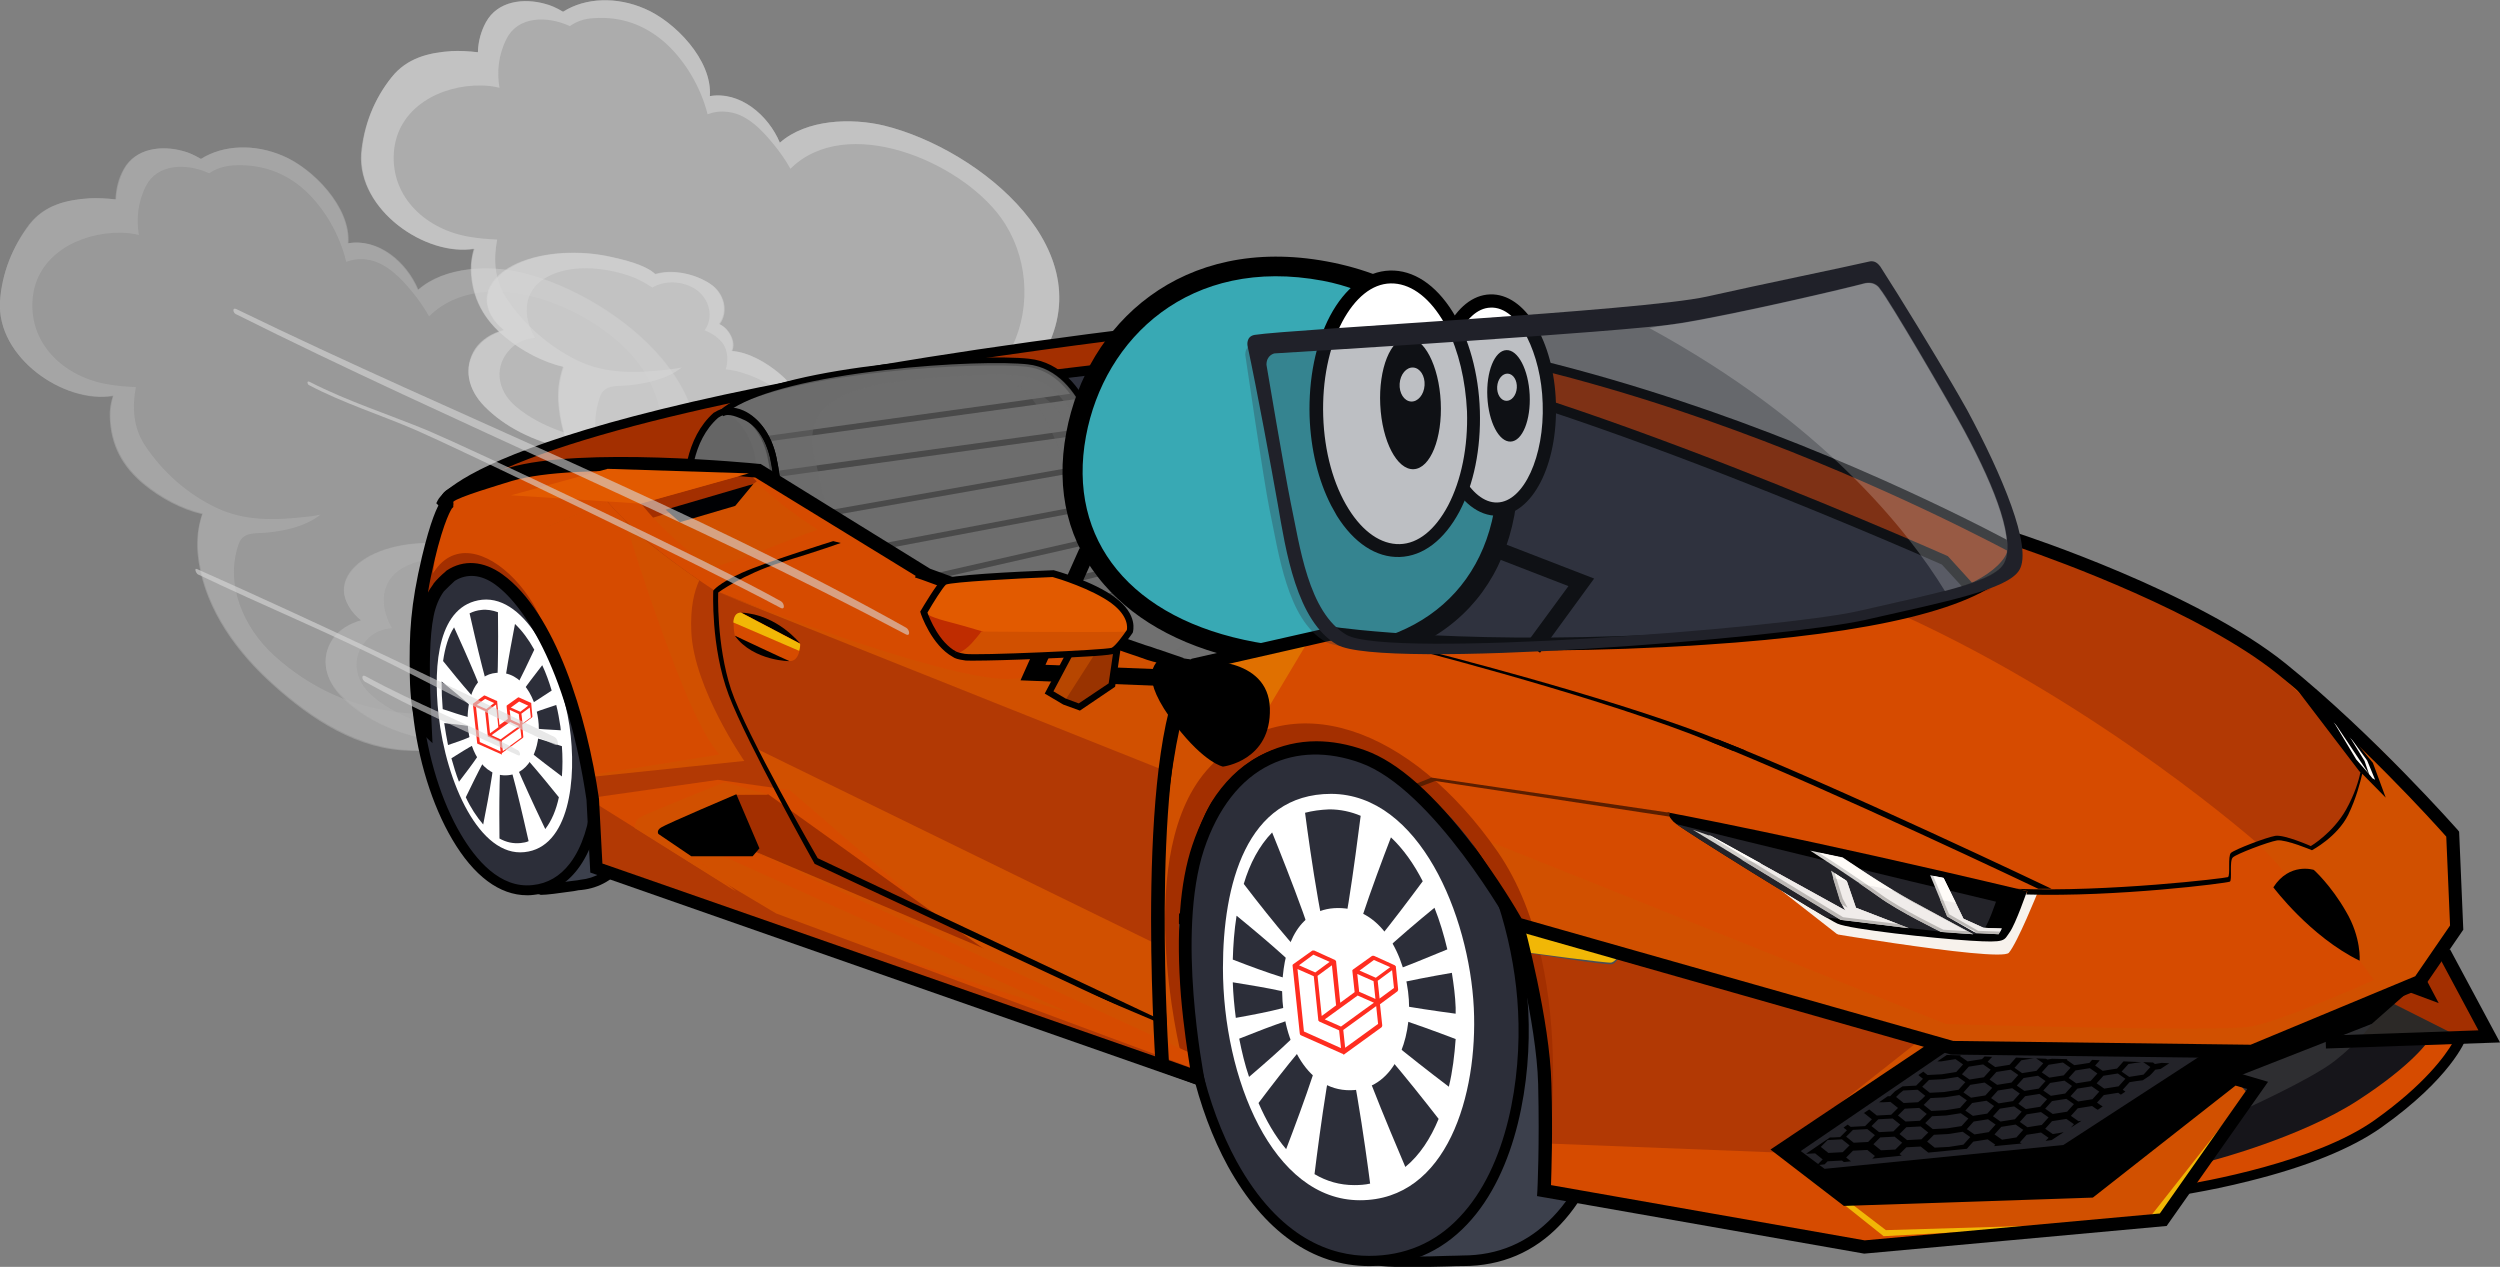 <?xml version="1.0" encoding="utf-8"?>
<!-- Generator: Adobe Illustrator 28.0.0, SVG Export Plug-In . SVG Version: 6.00 Build 0)  -->
<svg version="1.1" id="Calque_1" xmlns="http://www.w3.org/2000/svg" xmlns:xlink="http://www.w3.org/1999/xlink" x="0px" y="0px"
	 viewBox="0 0 660.7 334.8" enable-background="new 0 0 660.7 334.8" xml:space="preserve">
<rect x="0" y="0" width="660.7" height="334.8" fill="#808080" stroke="none"/>
<g>
	<g id="Calque_1_00000153685733752594534760000007265397552162545593_">
		<path opacity="0.5" fill="#B2B2B2" enable-background="new    " d="M0,79.6c-1,14.9,17,27.2,29.8,25.1c-0.6,1.8-0.9,3.7-0.8,5.5
			c0.2,7.5,3.4,13.3,9.2,18c4.2,3.4,9.6,6.4,15.2,7.7c-1.1,3.2-1.5,6.7-1.2,10.3c1.2,13,8.9,24.4,18.2,33.2
			c9.7,9.1,21.9,17.8,35.6,18.9c6.2,0.5,13.4,0.1,19.1-3c2.5,2.7,6,4.5,9.6,4.7c2.5,0.1,4.6-1.1,6.2-2.9c1.9,3,4.6,5.5,7.5,7.4
			c6.2,4,16.3,4,22.1-0.2c0.2,0.9,0.4,1.7,0.7,2.4c3,7.5,8.7,14.4,16.4,17.3c6.4,2.4,18.9,3.8,23.5-2.9c0.3-0.4,0.5-0.9,0.7-1.3
			c2.9,0.6,5.9,0.4,8.2-1.1c7.1-4.5,7.8-16.9,4.8-24.1c-3.5-8.3-10.9-15.7-19.9-18c-4.8-1.2-8.2-0.6-11,1.4c-0.9-3.7-2.2-7.3-3.9-10
			c-3.9-6.4-10.2-11.1-17.4-13.2c-1.5-0.4-2.9-0.6-4.2-0.6c-0.1-0.5-0.2-1-0.4-1.5c-1.1-2.6-2.7-5.1-5-6.9
			c6.4-1.9,12.2-5.8,15.9-11.4c18.8-28.6-15.9-56.1-40.9-62.3c-8.7-2.2-20.6-1.7-27.6,4.5c-3.1-7.4-10.7-13.7-18.5-12.3
			c0.7-9.6-9.4-19.8-17.2-23.1c-7.4-3.2-15.6-3-21.7,0.8c-1.6-1-3.3-1.8-4.8-2.1c-5.6-1.5-12.5-0.8-15.6,4.9c-1.3,2.3-2,5.1-2.1,7.9
			c-2.6-0.3-5-0.4-6.9-0.3c-6.2,0.4-11.9,1.8-15.9,6.9C3.3,65.2,0.5,72.2,0,79.6z"/>
		<path opacity="0.5" fill="#B2B2B2" enable-background="new    " d="M7.9,59.3c4-5.1,9.7-6.5,15.9-6.9c1.9-0.1,4.3,0,6.9,0.3
			c0.1-2.8,0.9-5.6,2.1-7.9c3.1-5.7,10-6.5,15.6-4.9c1.4,0.4,3.1,1.1,4.8,2.1c6-3.8,14.3-4,21.7-0.8c7.8,3.3,17.9,13.5,17.2,23.1
			c7.9-1.4,15.4,4.8,18.5,12.3c7.1-6.2,18.9-6.6,27.6-4.5c25,6.1,59.6,33.7,40.9,62.3c-3.7,5.7-9.5,9.6-15.9,11.4
			c2.3,1.8,3.9,4.3,5,6.9c0.2,0.5,0.3,1,0.4,1.5c1.3,0,2.7,0.1,4.2,0.6c7.2,2.1,13.5,6.8,17.4,13.2c1.6,2.7,3,6.3,3.9,10
			c2.8-2,6.2-2.6,11-1.4c5.1,1.3,9.6,4.2,13.3,8c-8.1-5-19.2-5.8-24.1,2.5c-3.5-14-14.8-24.7-27.9-28.1c-1.9-6.2-6.9-12.4-12.8-16.1
			c7.7-1.2,14.7-4.7,18.4-12.3c5.2-10.8,4.1-24.3-2.9-34.1c-10.8-14.9-40.8-27.6-55.7-12.9c-1.4-2.5-3-4.7-4.4-6.4
			c-3-3.7-7-7.9-12-8.6c-2.1-0.3-3.9,0-5.5,0.6c-1.7-7.3-5.9-14.3-10.9-18.9c-5.3-4.8-11.7-7-18.9-6.6c-2.6,0.2-4.7,0.9-6.4,2.1
			c-6.1-2.8-13.7-2.5-16.7,3.3c-2.2,4.3-2.6,8.8-1.9,13c-1.6-0.4-3.2-0.6-4.8-0.6C21.1,61.4,9.5,67.3,8.6,79.2
			c-0.9,12.1,8.8,20.6,20.1,22.4c2.3,0.4,4.7,0.6,7.2,0.7c-1,5.3-0.7,10.7,2.4,15.4c4.7,7.1,11.3,12.9,18.9,16.5
			c7.5,3.6,15.6,3.3,23.6,2.4c1.3-0.1,2.6-0.3,3.9-0.6c-4,3.2-9.8,4.4-14.7,4.8c-2.7,0.2-5.8-0.2-6.9,2.9
			c-3.8,10.7,1.3,22.2,9.3,29.5c9.7,8.8,21.3,14,34.3,15.2c5.9,0.6,12.6,1.7,18.3-0.7c1-0.4,1.9-0.9,2.8-1.5
			c1.7,2.7,4.2,4.7,8.4,5.1c4.2,0.4,8.7-0.6,11.8-3.1c1.1,5.4,3.7,10.2,8.7,12.8c5.4,2.7,12.2,1.7,17.5-1.5
			c0.4,4.9,1.3,9.4,5.4,13.9c3.9,4.5,8.7,8.1,13.9,10.9c0.8,0.4,1.7,0.9,2.7,1.4c-3.2-0.3-6.2-1-8.4-1.9
			c-7.7-2.9-13.5-9.8-16.4-17.3c-0.3-0.7-0.5-1.5-0.7-2.4c-5.8,4.2-15.9,4.2-22.1,0.2c-2.9-1.9-5.6-4.4-7.5-7.4
			c-1.6,1.8-3.7,3.1-6.2,2.9c-3.7-0.2-7.2-1.9-9.6-4.7c-5.7,3-12.8,3.5-19.1,3c-13.7-1.2-25.9-9.8-35.6-18.9
			c-9.3-8.8-17-20.2-18.2-33.2c-0.3-3.7,0.1-7.1,1.2-10.3c-5.6-1.3-11-4.3-15.2-7.7c-5.8-4.7-9-10.5-9.2-18c0-1.8,0.3-3.7,0.8-5.5
			C17,106.8-0.9,94.6,0,79.6C0.5,72.2,3.3,65.2,7.9,59.3L7.9,59.3z"/>
		<path opacity="0.5" fill="#B2B2B2" enable-background="new    " d="M142.5,179.8c7.1,8.5,16.9,14.3,27.7,17
			c6.6,1.7,12.3,0.7,17.6-1.6c-3.8,7.6-2.8,18.5,1.1,25.4c2.2,3.9,6.8,7.5,11.4,7.5c4-0.1,7.9-1.4,8.8-5.2c2.3,3.1,5.5,6.1,9.6,5
			c4.8-1.3,4.4-6.7,3-10.4c8.9,3.4,19.8,7.2,28,0.1c6.3-5.4,9.3-14.1,8.2-22.3c-1.4-10.6-5.9-21.9-13.6-29.5
			c-4-3.9-10.1-8.4-16.1-8.9c1.6-3.8-1.2-9.4-4.3-11c3.3-5.1,1.7-12.8-3.2-16.6c-5.1-3.9-12.6-6-18.8-3.8
			c-3.5-4.1-11.5-6.1-15.5-7.1c-10.1-2.6-22.9-2.2-32.2,2.9c-8.1,4.4-13.4,12.7-8.8,21.7c1.1,2.1,2.5,4,4.2,5.5
			c-4,1.3-7.6,3.9-9.9,7.7C135.1,163.9,136.9,173,142.5,179.8L142.5,179.8z"/>
		<path opacity="0.5" fill="#B2B2B2" enable-background="new    " d="M139.6,156.2c2.2-3.8,5.8-6.3,9.9-7.7
			c-1.6-1.5-3.1-3.4-4.2-5.5c-4.7-9.1,0.7-17.3,8.8-21.7c9.3-5.1,22.1-5.5,32.2-2.9c4,1.1,11.9,3,15.5,7.1
			c6.1-2.2,13.7-0.1,18.8,3.8c4.9,3.8,6.5,11.5,3.2,16.6c3.1,1.6,5.9,7.2,4.3,11c6,0.5,12.1,5,16.1,8.9c7.7,7.6,12.2,18.9,13.6,29.5
			c0.5,4,0.1,8.1-1.3,11.9c0.4-2.7,0.5-5.5,0.3-7.8c-0.8-9.4-4.8-18.6-11.7-25.2c-5.1-4.9-12.4-9-19.5-9.9c0.9-3.4,0.7-7.4-0.8-10.2
			c-1.4-2.5-3.7-4.6-6.5-5.8c3.3-5.1,1.9-13.2-3.4-17.2c-4.1-3.1-10.3-3.5-14.6-0.5c-2.3-1.9-4.9-3.5-7.6-4.6
			c-8.8-3.7-20.6-5.1-29,0.5c-8.2,5.4-8.3,16.2-4,24.9c-3.1,0.3-5.9,1.6-8.2,4.2c-6.1,7.1-5,17.3,1.4,23.9
			c9.6,9.8,25.6,15.7,39.9,14c-2.8,5.7-3,12.2,1.9,17.4c3.6,3.8,8.4,5.4,13.1,2.8c0.6-0.3,1.1-0.7,1.6-1.2c0.1,0.2,0.1,0.4,0.2,0.5
			c1.3,2.6,4.3,4.4,7.1,2.6c2.1-1.3,3.6-4,4.1-7c1.5,2.7,3.7,5.1,5.8,6.7c4.2,3,9.8,5.4,15.3,5.8c-6.7,1.3-14.1-1.4-20.4-3.8
			c1.4,3.7,1.8,9.1-3,10.4c-4.1,1.1-7.2-1.8-9.6-5c-0.9,3.7-4.8,5.1-8.8,5.2c-4.6,0.1-9.2-3.6-11.4-7.5c-3.8-6.9-4.8-17.7-1.1-25.4
			c-5.4,2.3-11,3.3-17.6,1.6c-10.7-2.7-20.6-8.5-27.7-17C136.8,173,135,164,139.6,156.2L139.6,156.2z"/>
		<path opacity="0.5" fill="#B2B2B2" enable-background="new    " d="M90.2,184.1c5.4,5.5,13,9.2,21.2,11c5.1,1.1,9.4,0.5,13.5-1
			c-2.9,4.9-2.1,11.9,0.8,16.3c1.7,2.5,5.2,4.9,8.7,4.8c3,0,6.1-0.9,6.7-3.3c1.8,2,4.2,3.9,7.3,3.2c3.6-0.8,3.4-4.3,2.3-6.7
			c6.8,2.2,15.2,4.6,21.4,0.1c4.8-3.5,7.1-9.1,6.3-14.3c-1.1-6.8-4.5-14.1-10.5-19c-3.1-2.5-7.7-5.4-12.4-5.8
			c1.2-2.4-0.9-6.1-3.3-7.1c2.5-3.3,1.3-8.2-2.5-10.7c-3.9-2.5-9.7-3.9-14.4-2.5c-2.7-2.6-8.8-3.9-11.8-4.6
			c-7.7-1.7-17.5-1.5-24.6,1.8c-6.2,2.8-10.3,8.1-6.7,14c0.8,1.4,1.9,2.6,3.2,3.6c-3.1,0.9-5.8,2.5-7.5,4.9
			C84.6,173.9,85.9,179.7,90.2,184.1L90.2,184.1z"/>
		<path opacity="0.5" fill="#B2B2B2" enable-background="new    " d="M88,168.9c1.7-2.4,4.4-4.1,7.5-4.9c-1.3-1-2.3-2.2-3.2-3.6
			c-3.6-5.8,0.5-11.1,6.7-14c7.1-3.3,16.9-3.5,24.6-1.8c3.1,0.7,9.1,2,11.9,4.6c4.7-1.4,10.5-0.1,14.4,2.5c3.8,2.4,5,7.4,2.5,10.7
			c2.4,1,4.5,4.6,3.3,7.1c4.6,0.3,9.3,3.2,12.4,5.8c5.9,4.9,9.4,12.2,10.5,19c0.4,2.6,0.1,5.2-0.9,7.6c0.3-1.8,0.4-3.5,0.2-5
			c-0.6-6.1-3.7-11.9-9-16.2c-3.9-3.1-9.5-5.8-14.9-6.4c0.7-2.2,0.5-4.8-0.6-6.6c-1-1.6-2.9-2.9-5-3.7c2.5-3.3,1.4-8.5-2.6-11
			c-3.2-2-7.9-2.3-11.2-0.3c-1.8-1.2-3.8-2.3-5.8-3c-6.8-2.4-15.8-3.3-22.2,0.3c-6.3,3.5-6.3,10.4-3,16c-2.3,0.2-4.6,1-6.3,2.7
			c-4.7,4.6-3.8,11.1,1.2,15.3c7.3,6.3,19.6,10.1,30.5,9c-2.1,3.6-2.3,7.9,1.5,11.2c2.7,2.4,6.4,3.5,10,1.8c0.4-0.2,0.9-0.5,1.2-0.8
			c0.1,0.1,0.1,0.2,0.2,0.3c1,1.7,3.3,2.8,5.4,1.7c1.6-0.8,2.7-2.6,3.2-4.5c1.1,1.7,2.8,3.3,4.5,4.3c3.2,2,7.5,3.5,11.7,3.8
			c-5.1,0.8-10.8-0.9-15.6-2.4c1.1,2.4,1.4,5.9-2.3,6.7c-3.1,0.7-5.5-1.2-7.3-3.2c-0.6,2.4-3.7,3.3-6.7,3.3c-3.6,0-7.1-2.3-8.7-4.8
			c-2.9-4.4-3.7-11.4-0.8-16.3c-4.1,1.5-8.4,2.1-13.5,1c-8.2-1.8-15.8-5.5-21.2-11C85.9,179.8,84.5,173.9,88,168.9L88,168.9z"/>
		<path opacity="0.5" fill="#D8D8D8" enable-background="new    " d="M95.6,40.7c-1,14.9,17,27.2,29.8,25.1
			c-0.6,1.8-0.9,3.7-0.8,5.5c0.2,7.5,3.4,13.3,9.2,18c4.2,3.4,9.6,6.4,15.2,7.7c-1.1,3.2-1.5,6.7-1.2,10.3
			c1.2,13,8.9,24.4,18.2,33.2c9.6,9.1,21.9,17.8,35.6,18.9c6.2,0.5,13.4,0.1,19.1-3c2.5,2.7,6,4.5,9.6,4.7c2.5,0.1,4.6-1.1,6.2-2.9
			c1.9,3,4.6,5.5,7.5,7.4c6.2,4,16.3,4,22.1-0.2c0.2,0.9,0.4,1.7,0.7,2.4c3,7.5,8.7,14.4,16.5,17.3c6.4,2.4,18.9,3.8,23.5-2.9
			c0.3-0.4,0.5-0.9,0.7-1.3c2.9,0.6,5.9,0.4,8.2-1.1c7-4.5,7.8-16.9,4.8-24.1c-3.5-8.3-10.9-15.7-19.9-18c-4.8-1.2-8.2-0.6-11,1.4
			c-0.9-3.7-2.2-7.3-3.9-10c-3.9-6.4-10.2-11.1-17.4-13.2c-1.5-0.4-2.9-0.6-4.2-0.6c-0.1-0.5-0.2-1-0.4-1.5c-1-2.6-2.7-5.1-5-6.9
			c6.4-1.9,12.2-5.8,15.9-11.4c18.8-28.6-15.9-56.1-40.9-62.3c-8.7-2.1-20.6-1.7-27.6,4.5c-3.1-7.4-10.7-13.6-18.5-12.3
			c0.7-9.6-9.4-19.8-17.2-23.1c-7.4-3.2-15.6-3-21.6,0.8c-1.6-1-3.3-1.8-4.8-2.1c-5.6-1.5-12.5-0.8-15.6,4.9
			c-1.3,2.3-2.1,5.1-2.1,7.9c-2.6-0.3-5-0.4-6.9-0.3c-6.2,0.4-11.8,1.9-15.9,6.9C98.9,26.2,96.1,33.2,95.6,40.7L95.6,40.7z"/>
		<path opacity="0.5" fill="#D8D8D8" enable-background="new    " d="M103.5,20.4c4-5.1,9.7-6.5,15.9-6.9c1.9-0.1,4.3,0,6.9,0.3
			c0.1-2.8,0.9-5.6,2.1-7.9c3.1-5.7,10-6.5,15.6-4.9c1.4,0.4,3.1,1.1,4.8,2.1c6-3.8,14.3-4,21.6-0.8c7.8,3.3,17.9,13.5,17.2,23.1
			c7.9-1.4,15.4,4.9,18.5,12.3c7.1-6.2,18.9-6.6,27.6-4.5c25,6.1,59.6,33.7,40.9,62.3c-3.7,5.7-9.5,9.6-15.9,11.4
			c2.3,1.8,3.9,4.3,5,6.9c0.2,0.5,0.3,1,0.4,1.5c1.3,0,2.7,0.2,4.2,0.6c7.2,2.1,13.5,6.8,17.4,13.2c1.6,2.7,3,6.3,3.9,10
			c2.8-2,6.2-2.6,11-1.4c5.1,1.3,9.6,4.2,13.3,8c-8.1-5-19.2-5.8-24.1,2.5c-3.5-14-14.8-24.7-27.9-28.1c-1.9-6.2-6.9-12.4-12.8-16.2
			c7.7-1.2,14.7-4.7,18.4-12.3c5.2-10.8,4.1-24.3-3-34.1c-10.8-14.9-40.8-27.6-55.6-12.9c-1.4-2.5-3-4.7-4.4-6.4c-3-3.7-7-8-12-8.6
			c-2.1-0.3-3.9,0-5.5,0.6C185.2,23,181,16,175.9,11.4c-5.4-4.8-11.7-7.1-18.9-6.6c-2.6,0.1-4.7,0.9-6.4,2.1
			c-6.1-2.8-13.7-2.6-16.7,3.3c-2.2,4.3-2.6,8.8-1.9,13c-1.6-0.4-3.2-0.6-4.8-0.6c-10.7-0.2-22.2,5.8-23.1,17.6
			c-0.9,12.1,8.8,20.6,20.1,22.4c2.3,0.4,4.7,0.6,7.2,0.7c-1,5.3-0.7,10.7,2.4,15.4c4.7,7.1,11.3,12.9,18.9,16.6
			c7.5,3.6,15.6,3.3,23.6,2.4c1.3-0.2,2.6-0.3,3.9-0.6c-4,3.2-9.9,4.4-14.7,4.8c-2.7,0.2-5.8-0.2-6.9,2.9
			c-3.8,10.7,1.3,22.2,9.3,29.5c9.7,8.8,21.3,14,34.3,15.3c5.9,0.6,12.6,1.7,18.3-0.7c1-0.4,1.9-0.9,2.8-1.5
			c1.6,2.7,4.2,4.7,8.4,5.1c4.2,0.4,8.7-0.6,11.8-3.1c1.1,5.3,3.7,10.2,8.7,12.8c5.4,2.8,12.2,1.7,17.5-1.5
			c0.5,4.9,1.3,9.4,5.4,13.9c3.9,4.5,8.7,8.1,13.9,10.9c0.8,0.4,1.7,0.9,2.6,1.4c-3.2-0.3-6.2-1-8.5-1.9
			c-7.7-2.9-13.5-9.8-16.5-17.3c-0.3-0.7-0.5-1.5-0.7-2.4c-5.8,4.2-15.9,4.2-22.1,0.2c-2.9-1.9-5.6-4.4-7.5-7.4
			c-1.6,1.8-3.7,3.1-6.2,2.9c-3.7-0.2-7.2-1.9-9.6-4.7c-5.7,3-12.8,3.5-19.1,3c-13.7-1.2-25.9-9.8-35.6-18.9
			c-9.3-8.8-17-20.2-18.2-33.2c-0.4-3.7,0.1-7.1,1.2-10.3c-5.6-1.3-11.1-4.3-15.2-7.7c-5.8-4.7-9-10.5-9.2-18c0-1.8,0.3-3.7,0.8-5.5
			c-12.8,2.1-30.7-10.2-29.8-25.1C96.1,33.2,98.8,26.2,103.5,20.4L103.5,20.4z"/>
		<path opacity="0.5" fill="#D8D8D8" enable-background="new    " d="M128,107.4c5.4,5.5,13,9.2,21.2,11c5.1,1.1,9.4,0.5,13.5-1
			c-2.9,4.9-2.1,11.9,0.8,16.3c1.7,2.5,5.2,4.9,8.7,4.8c3,0,6.1-0.9,6.7-3.3c1.8,2,4.2,3.9,7.3,3.2c3.6-0.8,3.4-4.3,2.3-6.7
			c6.8,2.2,15.2,4.6,21.4,0.1c4.8-3.5,7.1-9.1,6.3-14.3c-1.1-6.8-4.5-14.1-10.5-19c-3.1-2.5-7.7-5.4-12.4-5.8
			c1.2-2.4-0.9-6.1-3.3-7.1c2.5-3.3,1.3-8.2-2.5-10.7c-3.9-2.5-9.7-3.9-14.4-2.5c-2.7-2.6-8.8-3.9-11.9-4.6
			c-7.7-1.7-17.5-1.4-24.6,1.8c-6.2,2.8-10.2,8.1-6.7,14c0.8,1.4,1.9,2.6,3.2,3.6c-3.1,0.8-5.8,2.5-7.5,4.9
			C122.3,97.2,123.7,103,128,107.4z"/>
		<path opacity="0.5" fill="#D8D8D8" enable-background="new    " d="M125.8,92.2c1.7-2.4,4.4-4.1,7.5-4.9c-1.3-1-2.4-2.2-3.2-3.6
			c-3.6-5.8,0.5-11.1,6.7-14c7.1-3.3,16.9-3.5,24.6-1.8c3.1,0.7,9.1,2,11.9,4.6c4.7-1.4,10.5-0.1,14.4,2.5c3.8,2.4,5,7.4,2.5,10.7
			c2.4,1,4.5,4.6,3.3,7.1c4.6,0.3,9.3,3.2,12.4,5.8c5.9,4.9,9.4,12.2,10.5,19c0.4,2.6,0.1,5.2-0.9,7.6c0.3-1.8,0.4-3.5,0.2-5
			c-0.6-6.1-3.7-12-9-16.2c-3.9-3.1-9.5-5.8-14.9-6.4c0.7-2.2,0.5-4.8-0.6-6.6c-1.1-1.6-2.9-2.9-5-3.7c2.5-3.3,1.4-8.5-2.6-11
			c-3.2-2-7.9-2.3-11.2-0.3c-1.8-1.2-3.8-2.3-5.8-3c-6.8-2.4-15.8-3.3-22.2,0.3c-6.3,3.5-6.3,10.4-3,16c-2.3,0.2-4.6,1-6.3,2.7
			c-4.7,4.6-3.8,11.1,1.1,15.3c7.3,6.3,19.6,10.1,30.5,9c-2.1,3.7-2.3,7.9,1.4,11.2c2.7,2.4,6.4,3.5,10,1.8c0.5-0.2,0.9-0.5,1.2-0.8
			c0.1,0.1,0.1,0.2,0.1,0.3c1,1.7,3.3,2.8,5.4,1.7c1.6-0.8,2.7-2.6,3.2-4.5c1.1,1.7,2.8,3.3,4.5,4.3c3.2,2,7.5,3.5,11.7,3.8
			c-5.1,0.8-10.8-0.9-15.6-2.4c1.1,2.4,1.4,5.9-2.3,6.7c-3.1,0.7-5.5-1.2-7.3-3.2c-0.6,2.4-3.7,3.3-6.7,3.3c-3.6,0-7.1-2.3-8.7-4.8
			c-2.9-4.4-3.7-11.4-0.8-16.3c-4.1,1.5-8.4,2.1-13.5,1c-8.2-1.8-15.8-5.5-21.2-11C123.7,103,122.3,97.2,125.8,92.2L125.8,92.2z"/>
		<path fill="#A32F00" d="M536.3,147.3c0,0-127.9-72.7-232.8-59.8c-175.3,21.6-186.6,45.2-186.6,45.2l83.3,83.6L454,276.8
			L536.3,147.3L536.3,147.3z"/>
		<path d="M199.5,217.5L115.3,133l0.4-0.8c0.5-1,13.6-24.5,187.6-45.9c54.5-6.7,115.1,10,156.4,25.1c44.7,16.4,76.9,34.6,77.2,34.8
			l1.2,0.7l-83.5,131.4L199.5,217.5L199.5,217.5z M458.8,113.8c-41-15.1-101.2-31.6-155.1-25c-49,6-116.1,16.1-157.1,30
			c-20,6.8-26.2,12-27.9,13.7l82.2,82.5l252.5,60.2l81-127.6C528.2,144.3,498.4,128.3,458.8,113.8L458.8,113.8z"/>
		<path fill="#2F313C" d="M514,148.2c0,0-126.2-56.1-166-54.6c-121,4.4-166,29.5-166,29.5l64.4,41.6l85.3,16l198.4-14.8L514,148.2
			L514,148.2z"/>
		<path d="M246.2,165.9l-0.2-0.1L179.5,123l1.9-1.1c0.4-0.2,46.7-25.3,166.6-29.7c39.6-1.4,161.4,52.4,166.6,54.7l0.2,0.1L533,167
			l-201.1,14.9h-0.2L246.2,165.9L246.2,165.9z M513.2,149.2c-6.3-2.8-126.9-55.8-165.2-54.4c-105.4,3.9-153.4,23.7-163.4,28.3
			l62.3,40.2l84.9,15.9l195.6-14.5L513.2,149.2L513.2,149.2z"/>
		<path fill="#6D6D6D" d="M332,168.2l-2,29.6c-6.5-2.8-18-7.8-32.2-14C313.7,178.4,331.8,171.3,332,168.2L332,168.2z"/>
		<path fill="#4A4A4A" d="M329.7,198.5c-5.8-2.5-15.6-6.8-27.8-12.1l-4.4-1.9c-0.3-0.1-0.4-0.4-0.4-0.7c0-0.3,0.2-0.6,0.5-0.7
			c21.8-7.4,33.5-13,33.7-14.8c0-0.4,0.4-0.8,0.8-0.7l0,0c0.4,0,0.7,0.4,0.6,0.8c0,0.3,0,0.3,0,0l-2,29.6c0,0.2-0.1,0.5-0.3,0.6
			c-0.1,0.1-0.3,0.1-0.4,0.1C329.9,198.6,329.8,198.5,329.7,198.5L329.7,198.5z M299.9,183.8l2.5,1.1c11.6,5.1,21,9.2,26.9,11.7
			l1.8-26.3C328.1,172.9,319.7,177.1,299.9,183.8L299.9,183.8z M331.3,168.2L331.3,168.2L331.3,168.2z"/>
		<path opacity="0.6" fill="#6D6D6D" enable-background="new    " d="M332,168.2l-2,29.6c-6.5-2.8-18-7.8-32.2-14
			C313.7,178.4,331.8,171.3,332,168.2L332,168.2z"/>
		<path opacity="0.6" fill="#6D6D6D" enable-background="new    " d="M327.9,184.9c-4.2-6.3-12.8-5-18-0.6c-1.2,1-2.2,2.2-3,3.4
			c-2.9-1.3-5.9-2.6-9.1-4c15.9-5.4,34-12.5,34.2-15.5l-1.7,24.7C330.1,190.1,329.5,187.3,327.9,184.9L327.9,184.9z"/>
		<path fill="#616161" d="M189.4,109.6c5.1-3.4,12.1,1.8,14.1,10.8c1.4,6.3,1.9,16.3,2.1,23.5c-8.2-3.5-16.1-6.9-23.4-9.9
			C181.6,126.2,182.4,115.6,189.4,109.6L189.4,109.6z"/>
		<path fill="#4A4A4A" d="M205.3,144.5c-8.2-3.5-16.1-6.9-23.4-9.9c-0.2-0.1-0.4-0.4-0.4-0.6c-0.5-7.9,0.3-18.7,7.5-25
			c0,0,0.1,0,0.1-0.1c2.1-1.3,4.5-1.5,6.9-0.4c3.8,1.7,7,6.2,8.2,11.7c1.4,6.4,1.9,16.4,2.1,23.6c0,0.3-0.1,0.5-0.3,0.7
			c-0.1,0.1-0.3,0.2-0.4,0.1C205.5,144.6,205.4,144.5,205.3,144.5L205.3,144.5z M189.8,110.2c-6.5,5.7-7.4,15.6-7,23.1
			c6.9,2.9,14.3,6,22,9.3c-0.2-7.1-0.7-16.2-2.1-22.1c-1.1-5-4-9.1-7.4-10.6c-0.8-0.3-1.6-0.5-2.3-0.6
			C191.9,109.2,190.8,109.5,189.8,110.2L189.8,110.2z"/>
		<path opacity="0.4" fill="#6D6D6D" enable-background="new    " d="M189.4,109.6c5.1-3.4,12.1,1.8,14.1,10.8
			c1.4,6.3,1.9,16.3,2.1,23.5c-8.2-3.5-16.1-6.9-23.4-9.9C181.6,126.2,182.4,115.6,189.4,109.6L189.4,109.6z"/>
		<path opacity="0.4" fill="#6D6D6D" enable-background="new    " d="M199.4,120.1c-1.3-5.8-4.7-10-8.3-11.3
			c4.9-1.4,10.6,3.6,12.4,11.5c1.4,6.3,1.9,16.3,2.1,23.5c-1.4-0.6-2.8-1.2-4.1-1.8C201.2,135.1,200.7,126,199.4,120.1L199.4,120.1z
			"/>
		<path fill="#6D6D6D" d="M191.6,107.9c16.6-10.3,66.6-13.2,79.5-11.8c8.3,0.9,13,7.9,15.3,12.8c1.8,4.8,1.8,4.9,1.8,4.9l13.7,40.9
			L261.7,168c-18.4-8-38.1-16.5-56.1-24.2c-0.2-7.1-0.7-17.1-2.1-23.5c-2-8.9-8.9-14.1-14.1-10.8
			C190.1,108.9,190.8,108.4,191.6,107.9L191.6,107.9z"/>
		<path fill="#4A4A4A" d="M261.4,168.7c-22-9.6-40.3-17.5-56.1-24.2c-0.2-0.1-0.4-0.4-0.4-0.7c-0.2-7.2-0.7-17.1-2.1-23.3
			c-1.1-5-4-9.1-7.4-10.6c-2-0.9-2.1-2.2-3.8-1.1c-0.3,0.2-0.2,0.3-0.4,0c-0.2-0.3-1.1-0.2-0.8-0.4c0.8-0.7,0.2-0.3,0.9-0.8l0.3-0.1
			c16.8-10.4,66.7-13.5,79.6-12.1c8.4,0.9,13.2,7.7,15.9,13.3l1.9,4.9l13.7,40.9c0.1,0.2,0,0.4,0,0.6c-0.1,0.2-0.2,0.3-0.4,0.4
			l-40.3,13.3c-0.1,0-0.2,0-0.2,0C261.6,168.8,261.5,168.7,261.4,168.7L261.4,168.7z M287.7,114.1l-1.8-4.8
			c-2.5-5.2-7-11.6-14.8-12.4c-12.5-1.3-60,1.3-77.8,10.9c0.9,0.1,1.8,0.3,2.6,0.7c3.8,1.7,7,6.2,8.2,11.7
			c1.4,6.2,1.9,15.9,2.1,23.1c15.6,6.7,33.8,14.5,55.5,24l39.3-13L287.7,114.1L287.7,114.1z"/>
		<path fill="#4A4A4A" d="M202,116.8c0,0,0.1,0,0.1,0l82.1-11.3c0.4-0.1,0.7-0.4,0.6-0.9c0-0.4-0.4-0.7-0.8-0.7L202,115.3
			c-0.4,0.1-0.7,0.4-0.6,0.9C201.4,116.5,201.6,116.8,202,116.8L202,116.8z"/>
		<path fill="#4A4A4A" d="M204.3,126.2c0,0,0.1,0,0.1,0l84-11.6c0.4-0.1,0.7-0.4,0.6-0.9c0-0.4-0.4-0.7-0.8-0.7l-84,11.6
			c-0.4,0.1-0.7,0.4-0.6,0.9C203.7,125.9,204,126.1,204.3,126.2z"/>
		<path fill="#4A4A4A" d="M205.3,138.8c0,0,0.1,0,0.1,0l86-15.2c0.4-0.1,0.6-0.5,0.6-0.9s-0.4-0.7-0.8-0.6l-86,15.2
			c-0.4,0.1-0.6,0.5-0.6,0.9C204.7,138.5,205,138.8,205.3,138.8L205.3,138.8z"/>
		<path fill="#4A4A4A" d="M215,148.6c0,0,0.1,0,0.1,0l79.6-15.1c0.4-0.1,0.6-0.5,0.6-0.9c0-0.4-0.4-0.7-0.8-0.6l-79.6,15.1
			c-0.4,0.1-0.6,0.5-0.6,0.9C214.4,148.3,214.6,148.6,215,148.6L215,148.6z"/>
		<path fill="#4A4A4A" d="M232.9,156.3c0.1,0,0.1,0,0.2,0l64.4-14.7c0.4-0.1,0.6-0.5,0.6-0.9c-0.1-0.4-0.4-0.7-0.8-0.6l-64.4,14.7
			c-0.4,0.1-0.6,0.5-0.6,0.9C232.3,156,232.6,156.3,232.9,156.3L232.9,156.3z"/>
		<path fill="#4A4A4A" d="M247.9,162.8c0.1,0,0.1,0,0.2,0l52.1-12.9c0.4-0.1,0.6-0.5,0.5-0.9c-0.1-0.4-0.4-0.7-0.8-0.6l-52.1,12.9
			c-0.4,0.1-0.6,0.5-0.6,0.9C247.3,162.5,247.6,162.8,247.9,162.8L247.9,162.8z"/>
		<path opacity="0.4" fill="#6D6D6D" enable-background="new    " d="M189.4,109.6c5.1-3.4,12.1,1.8,14.1,10.8
			c1.4,6.3,1.9,16.3,2.1,23.5c18.1,7.7,37.7,16.2,56.1,24.2l40.3-13.3l-13.7-40.9c0,0,0,0-1.8-4.9c-2.3-4.9-7-11.9-15.3-12.8
			c-12.9-1.4-62.9,1.5-79.5,11.8C190.8,108.4,190.1,109,189.4,109.6L189.4,109.6z M255.1,99.3c21.6-1.3,25.1,0.7,34.3,23
			c3.5,8.5,5.7,15.7,7,20.7c1.3,4.9-0.9,8.6-4.8,9.9c-10.2,3.2-29.1,8.9-32,7.8c-4-1.7-20.6-7.4-30.1-11.9
			c-9.5-4.5-10.5-11.6-14.4-28.9C211.2,102.4,233.5,100.5,255.1,99.3L255.1,99.3z"/>
		<path opacity="0.3" fill="#6D6D6D" enable-background="new    " d="M268.3,101.8c9.8,1.1,17,12.1,22.4,29.6s-6,21.6-9,22.3
			c0,0,7.1-7.3,3.1-20.7C280.8,119.5,275,104.5,268.3,101.8L268.3,101.8z"/>
		<path d="M262.3,169.8c-0.2,0-0.4-0.1-0.5-0.1c-21.6-9.5-39.7-17.5-55.4-24.2c-0.6-0.2-0.9-0.8-0.9-1.4c-0.2-7.2-0.7-17-2-23.1
			c-1.1-4.8-3.7-8.6-6.8-10c-1.6-0.7-4.2-1.9-5.5-1l-1.1-1.4c0.9-0.8,1.6-1.3,2.4-1.8c16.8-10.6,66.6-13.4,79.4-12
			c8.7,0.9,13.7,8,16.4,13.8l1.8,4.9l13.5,40.9c0.1,0.4,0.1,0.9-0.1,1.2c-0.2,0.4-0.5,0.7-0.9,0.9l-39.8,13.3
			C262.7,169.8,262.5,169.8,262.3,169.8C262.4,169.8,262.3,169.8,262.3,169.8L262.3,169.8z M262.5,168.1L262.5,168.1L262.5,168.1z
			 M288.5,113.9l-1.8-4.8c-2.5-5.4-7.1-11.9-15-12.8c-6.1-0.7-21.4-0.4-37.8,1.5c-18.9,2.2-33.1,5.7-40.2,10.1
			c1.3,0.3,2.6,0.8,3.6,1.3c3.6,1.6,6.6,5.9,7.8,11.2c1.4,6.3,1.9,16.2,2.1,23.4c15.6,6.8,33.6,14.7,55.2,24.2l39.6-13.3
			L288.5,113.9L288.5,113.9z"/>
		<path fill="#707070" d="M331.5,167.4c4.1,2.3-16.1,10.4-33.7,16.3c-10.8-4.7-23.1-10.1-36.1-15.7l40.3-13.3
			C302,154.7,325.3,164,331.5,167.4L331.5,167.4z"/>
		<path fill="#4A4A4A" d="M297.5,184.5c-10.8-4.7-23.1-10.1-36.1-15.7c-0.3-0.1-0.4-0.4-0.4-0.8s0.2-0.6,0.5-0.7l40.3-13.3
			c0.1-0.1,0.3-0.1,0.4,0c1,0.4,23.4,9.3,29.5,12.8c0.9,0.5,0.9,1.2,0.9,1.6c-0.4,3.8-19.1,10.9-34.7,16.1c-0.1,0-0.2,0-0.2,0
			C297.7,184.5,297.6,184.5,297.5,184.5L297.5,184.5z M263.8,168.1c12.2,5.3,23.8,10.4,34,14.8c21.6-7.3,33.2-13,33.5-14.7
			c0,0,0-0.1-0.2-0.1l0,0c-5.7-3.2-26.8-11.7-29.2-12.6L263.8,168.1L263.8,168.1z M331.5,167.4L331.5,167.4L331.5,167.4z"/>
		<path opacity="0.4" fill="#6D6D6D" enable-background="new    " d="M261.5,167.7c13,5.6,25.3,11,36.1,15.7
			c17.6-5.9,37.8-14,33.7-16.3c-6.1-3.5-29.5-12.8-29.5-12.8L261.5,167.7L261.5,167.7z M292.6,159.4c11.1-5.1,11.7-2.3,30.9,6.1
			c11.6,5.1-25.9,16-38.3,10.1C277.9,172.2,281.4,164.6,292.6,159.4z"/>
		<path opacity="0.3" fill="#6D6D6D" enable-background="new    " d="M310.5,161.9c5.6,4.2,5.3,9.4-6.1,12.4
			c-11.5,3,14.2-0.7,15.9-4.1C323.3,163.9,304,157,310.5,161.9L310.5,161.9z"/>
		<path d="M205.7,146.6c-0.2,0-0.4-0.1-0.5-0.1c-8.4-3.6-16.3-7-23.4-10c-0.6-0.2-0.9-0.8-1-1.4c-0.6-8.2,0.4-19.4,7.8-26l0,0
			c0.1-0.1,0.1-0.1,0.2-0.1c2.3-1.5,5.1-1.7,7.7-0.5c4.1,1.8,7.4,6.6,8.7,12.4c1.5,6.5,2,16.7,2.1,24.1c0,0.5-0.2,1.1-0.6,1.4
			C206.5,146.5,206.1,146.6,205.7,146.6C205.8,146.6,205.7,146.6,205.7,146.6L205.7,146.6z M189.8,110.4L189.8,110.4
			c-6.9,6.1-7.8,16.7-7.2,24.5c7.1,3,14.8,6.3,23.1,9.9c-0.2-7.3-0.7-17.3-2.1-23.6c-1.2-5.3-4.1-9.6-7.7-11.2
			c-0.9-0.4-1.9-0.6-2.8-0.6C191.9,109.4,190.8,109.7,189.8,110.4L189.8,110.4z M182.6,134.9L182.6,134.9L182.6,134.9z"/>
		<path fill="#3C404C" d="M427.3,267.3c1.5,29.6-9.5,66-40.7,66c-3.1,0-19.4,0.7-22.2-0.1c-25.7-7-43.8-45.6-43.8-79.6
			c0-26.5,7.5-56.1,33.5-59.7c1.7-0.2,20.3,0,22.2,0C407.8,193.9,425.7,235.4,427.3,267.3L427.3,267.3z"/>
		<path d="M364,334.4c-12.4-3.4-23.9-14.2-32.4-30.3c-7.9-15.1-12.4-33.5-12.4-50.5c0-16.9,3.4-56.7,34.7-61c1.2-0.2,8.6-0.1,19.4,0
			c1.5,0,2.6,0,3,0c10.3,0,25.2,4.4,37.8,25.4c8.2,13.7,13.6,32.1,14.5,49.3l0,0c0.9,18-2.9,42.3-16.2,56.3
			c-6.9,7.3-15.6,11-25.8,11c-0.7,0-2.2,0-4,0.1c-4,0.1-7.9,0.2-11.2,0.2C367.9,334.8,365.1,334.7,364,334.4L364,334.4z M426,267.3
			c-0.8-16.8-6.1-34.7-14.1-48.1c-6.6-11-18.1-24.1-35.6-24.1c-0.4,0-1.5,0-3.1,0c-4.9,0-17.7-0.2-19,0c-29.3,4-32.4,42.2-32.4,58.4
			c0,32.2,17.2,71.3,42.9,78.3c2,0.5,12.7,0.3,17.8,0.1c1.9,0,3.3-0.1,4-0.1c9.4,0,17.4-3.4,23.9-10.2
			C423.2,308.3,426.8,284.8,426,267.3L426,267.3L426,267.3z"/>
		<path fill="#2C2E39" d="M402.5,267.3c1.5,29.6-9.5,66-40.7,66s-49-42-49-79.7c0-28.2,8.2-59.7,38.7-59.7
			C383.1,193.9,401,235.4,402.5,267.3L402.5,267.3z"/>
		<path d="M324.5,308.2c-8.2-15-12.9-34.9-12.9-54.6c0-11.6,1.4-28.1,8.1-41c6.8-13.2,17.6-20,31.9-20c10.3,0,25.2,4.4,37.8,25.4
			c8.2,13.7,13.6,32.1,14.5,49.3c0.9,18-2.9,42.3-16.2,56.3c-6.9,7.3-15.6,11-25.8,11C346.9,334.6,334,325.4,324.5,308.2
			L324.5,308.2z M322,213.7c-6.4,12.5-7.8,28.6-7.8,39.8c0,19.3,4.6,38.7,12.6,53.4c11.4,20.7,25.3,25,35,25
			c9.4,0,17.5-3.4,23.9-10.2c12.8-13.4,16.4-36.9,15.5-54.4c-0.8-16.8-6.1-34.7-14.1-48.1c-6.6-11-18.1-24.1-35.6-24.1
			C338.3,195.2,328.3,201.4,322,213.7L322,213.7z"/>
		<path fill="#FFFFFF" d="M389.5,266.4c1.1,22.8-7,50.8-30.1,50.8s-36.2-32.3-36.2-61.4c0-21.8,6.1-46,28.6-46
			C375.1,209.9,388.3,241.9,389.5,266.4L389.5,266.4z"/>
		<path fill="#2C2E39" d="M344.9,214.8c1.2,9.3,5.4,38.8,7.8,38.8c2,0,5.6-27.9,6.9-38c-2.6-1.1-5.4-1.7-8.3-1.7
			C348.9,214,346.8,214.3,344.9,214.8L344.9,214.8z"/>
		<path fill="#2C2E39" d="M357.1,255.4c1.3,0.8,11.5-12.5,18.9-22.5c-2.3-4.5-5.1-8.5-8.4-11.6C363.2,232.7,355.3,254.3,357.1,255.4
			L357.1,255.4z"/>
		<path fill="#2C2E39" d="M359.5,258.8c0.7,1.2,12.4-3.5,23-7.9c-0.9-3.8-2-7.5-3.4-11C369.7,247.6,358.7,257.3,359.5,258.8z"/>
		<path fill="#2C2E39" d="M361,263c0,1.4,12.5,3.4,23.7,4.9c0-0.5,0-1.1,0-1.6c-0.1-3-0.5-6-1-9.2C372.7,259,361,261.4,361,263z"/>
		<path fill="#2C2E39" d="M382.9,287.2c1-4.1,1.5-8.4,1.8-12.6c-11-4.2-23.9-8.7-24.7-7.2C359.1,268.7,372.9,279.6,382.9,287.2
			L382.9,287.2z"/>
		<path fill="#2C2E39" d="M371.4,308.4c3.8-3.1,6.7-7.6,8.8-12.7c-7.7-9.9-20.8-26.2-22.6-25.2C355.8,271.6,367.7,299.7,371.4,308.4
			L371.4,308.4z"/>
		<path fill="#2C2E39" d="M347.4,310.3c3.2,1.9,6.7,2.9,10.5,2.9c1.5,0,2.9-0.1,4.2-0.4c-1-7.8-5.4-39.9-7.9-39.9
			C352.3,272.9,348.7,299.7,347.4,310.3L347.4,310.3z"/>
		<path fill="#2C2E39" d="M332.6,291.5c2,4.6,4.4,8.8,7.3,12.2c4.4-11.5,11.4-30.6,9.7-31.7C348.3,271.2,339.6,282.2,332.6,291.5
			L332.6,291.5z"/>
		<path fill="#2C2E39" d="M327.5,274.5c0.7,3.5,1.5,6.9,2.6,10.1c8.2-7,16.5-14.5,15.8-15.9C345.2,267.7,336.5,270.9,327.5,274.5
			L327.5,274.5z"/>
		<path fill="#2C2E39" d="M325.8,259.6c0.1,3.1,0.4,6.3,0.8,9.4c9.1-1.6,17.6-3.5,17.6-4.9S335.2,261.1,325.8,259.6L325.8,259.6z"/>
		<path fill="#2C2E39" d="M325.8,253.6c9.3,3.6,18.5,6.8,19.2,5.5c0.7-1.2-9.4-9.9-18.2-17.1C326.2,245.8,325.9,249.8,325.8,253.6
			L325.8,253.6z"/>
		<path fill="#2C2E39" d="M328.7,233.6C328.7,233.6,328.7,233.6,328.7,233.6c7.4,9.7,17.9,22.6,19.4,21.7c1.7-1-7.8-25.2-11.9-35.3
			C332.8,223.5,330.3,228.2,328.7,233.6L328.7,233.6z"/>
		<path fill="#3C404C" d="M169.9,190.3c2.8,18.4-0.3,41.8-16.3,43.5c-1.6,0.2-9.9,1.5-11.4,1.2c-13.6-2.9-25.6-26.1-27.9-47.3
			c-1.8-16.6,0-35.5,13.1-39.2c0.9-0.2,10.4-1.1,11.4-1.2C154.9,145.5,166.9,170.4,169.9,190.3L169.9,190.3z"/>
		<path d="M141.9,236.2c-6.8-1.5-13.5-7.6-19-17.4c-5.1-9-8.7-20.3-9.8-31c-1.2-10.7-2.1-36.1,14-40.6c0.6-0.2,3.2-0.5,10.1-1.1
			c0.8-0.1,1.3-0.1,1.5-0.1c17.5-1.9,29.6,24.7,32.5,44.2c1.9,12.4,1.3,29-5.9,38.3c-3,3.9-6.9,6.2-11.6,6.7c-0.4,0-1.1,0.1-2,0.3
			c-4.3,0.6-7.2,1-8.8,1C142.5,236.3,142.1,236.3,141.9,236.2L141.9,236.2z M138.9,148.5c-0.2,0-0.8,0.1-1.6,0.1
			c-2.4,0.2-8.9,0.9-9.6,1.1c-14.2,4-13.2,27.8-12.1,37.8c1.1,10.4,4.6,21.3,9.5,30c5.1,9.1,11.3,14.9,17.3,16.2
			c1,0.2,6.7-0.6,8.9-0.9c1-0.1,1.7-0.2,2.1-0.3c3.9-0.4,7.2-2.3,9.8-5.7c6.7-8.7,7.1-25,5.3-36.3l0,0c-2.6-17.4-13.3-42-28.2-42
			C139.9,148.4,139.4,148.5,138.9,148.5L138.9,148.5z"/>
		<path fill="#2C2E39" d="M157.2,191.6c2.8,18.4-0.3,41.8-16.3,43.5s-27.9-23.5-30.5-47.1c-1.9-17.7,0.1-37.8,15.7-39.5
			C142.2,146.8,154.2,171.8,157.2,191.6L157.2,191.6z"/>
		<path d="M119.5,221.8c-5.3-9-9.1-21.2-10.4-33.6c-1.3-11.6-2.2-38.9,16.9-40.9c17.5-1.9,29.6,24.7,32.5,44.2l0,0
			c1.9,12.4,1.3,29-5.9,38.3c-3,3.9-6.9,6.2-11.6,6.7c-0.6,0.1-1.2,0.1-1.7,0.1C132,236.6,125.2,231.5,119.5,221.8L119.5,221.8z
			 M126.3,149.9c-16.7,1.8-15.7,27.2-14.6,38.1c1.3,12,5,23.9,10.1,32.5c3.9,6.6,10.3,14.4,19,13.4c3.9-0.4,7.2-2.3,9.8-5.7
			c6.7-8.7,7.1-25,5.3-36.3l0,0C153.2,173.9,141.9,148.2,126.3,149.9L126.3,149.9z"/>
		<path fill="#FFFFFF" d="M150.5,191.8c2.1,14.2-0.1,32.2-11.9,33.4c-11.8,1.3-20.7-18.2-22.7-36.3c-1.5-13.6,0-29.1,11.5-30.4
			C139.2,157.3,148.2,176.6,150.5,191.8z"/>
		<path fill="#2C2E39" d="M124.1,162.1c1.3,5.7,5.4,24,6.6,23.8c1-0.1,1-17.8,0.9-24.1c-1.4-0.5-2.9-0.8-4.4-0.6
			C126.1,161.3,125.1,161.6,124.1,162.1L124.1,162.1z"/>
		<path fill="#2C2E39" d="M133.1,186.8c0.7,0.4,5-8.5,8.1-15.1c-1.5-2.7-3.2-5-5.1-6.8C134.7,172.2,132.1,186.2,133.1,186.8z"/>
		<path fill="#2C2E39" d="M134.6,188.8c0.4,0.7,6.1-2.9,11.2-6.3c-0.7-2.3-1.5-4.6-2.5-6.7C139.1,181.2,134.1,187.9,134.6,188.8
			L134.6,188.8z"/>
		<path fill="#2C2E39" d="M135.7,191.3c0.1,0.9,6.6,1.4,12.5,1.7c0-0.3-0.1-0.7-0.1-1c-0.3-1.9-0.6-3.8-1.1-5.7
			C141.4,188.1,135.6,190.3,135.7,191.3L135.7,191.3z"/>
		<path fill="#2C2E39" d="M148.5,205.2c0.2-2.6,0.2-5.3,0-8c-5.9-2-12.8-4.1-13.1-3.1C135.1,195,142.9,201,148.5,205.2L148.5,205.2z
			"/>
		<path fill="#2C2E39" d="M144.1,219.1c1.7-2.2,2.9-5.1,3.6-8.4c-4.6-5.7-12.4-15.2-13.3-14.5C133.6,196.9,141.6,213.9,144.1,219.1
			L144.1,219.1z"/>
		<path fill="#2C2E39" d="M132,221.6c1.8,1,3.6,1.4,5.6,1.2c0.8-0.1,1.5-0.2,2.1-0.5c-1.1-4.8-5.5-24.6-6.8-24.5
			C131.9,198,131.9,215,132,221.6L132,221.6z"/>
		<path fill="#2C2E39" d="M123.1,210.7c1.3,2.8,2.9,5.2,4.6,7.2c1.5-7.4,3.7-19.8,2.8-20.4C129.7,197.2,126.1,204.5,123.1,210.7z"/>
		<path fill="#2C2E39" d="M119.3,200.4c0.6,2.1,1.2,4.2,2,6.2c3.7-4.8,7.5-10,7-10.8C127.9,195.1,123.7,197.6,119.3,200.4z"/>
		<path fill="#2C2E39" d="M117.4,191.1c0.3,1.9,0.6,3.9,1,5.8c4.6-1.5,8.8-3.2,8.7-4.1C127.1,192.2,122.4,191.6,117.4,191.1
			L117.4,191.1z"/>
		<path fill="#2C2E39" d="M117,187.4c5,1.7,9.9,3.2,10.2,2.4c0.3-0.8-5.5-5.7-10.5-9.7C116.7,182.5,116.8,185,117,187.4L117,187.4z"
			/>
		<path fill="#2C2E39" d="M117.1,174.7L117.1,174.7c4.5,5.6,10.7,13.1,11.4,12.5c0.8-0.7-5.7-15.3-8.5-21.4
			C118.5,168.1,117.6,171.2,117.1,174.7L117.1,174.7z"/>
		<path fill-rule="evenodd" clip-rule="evenodd" fill="#D64B00" d="M243.2,151l-44.1-27.1c0,0-46.5-4.6-65.4,0.9s-16.5,5.9-16.8,7.8
			c-0.3,1.9,3.7,13.8,3.7,13.8s9.6,0.2,17.2,5.7c12.4,8.9,25.7,24.6,30.7,22.7c8.2-3.1,53.3,27.6,59.8,9.4"/>
		<path fill-rule="evenodd" clip-rule="evenodd" fill="#A32F00" d="M125.5,145.3c-0.2,1.1-8.7-12.6-8.7-12.6s-2.1,2.2-5,14.5
			c-2.9,12.3-3.4,19.4-3.2,31s2.4,13.7,2.4,13.7s-0.8-16.1-0.8-18.5s0.7-11.3,1.7-14.9C113,154.9,125.5,145.3,125.5,145.3
			L125.5,145.3L125.5,145.3z"/>
		<path fill-rule="evenodd" clip-rule="evenodd" fill="#B23904" d="M204.6,165.8l-16-9.9c0,0-11.3-7.3-18.3-13.6
			c-7-6.3-9.7-9.7-9.7-9.7l-37.5,15.7c0,0,7.5-3,17.2,12.5c9.7,15.5,11.8,32,11.8,32s2,7.2,3.3,18.2c1.4,11,46.4,20.8,46.4,20.8
			l50.4-29L204.6,165.8L204.6,165.8L204.6,165.8z"/>
		<path fill-rule="evenodd" clip-rule="evenodd" fill="#D15000" d="M184.8,153.4c-1.3,2.8-2.4,7-2.1,13.6c0.7,15,14,34.1,14,34.1
			l-42.2,4.4c-1.2-7.9-2.6-12.7-2.6-12.7s-2.1-16.5-11.8-32c-9.7-15.5-17.2-12.5-17.2-12.5l37.5-15.7c0,0,2.7,3.4,9.7,9.7
			C174.7,146.3,180.9,150.7,184.8,153.4L184.8,153.4L184.8,153.4z"/>
		<path fill-rule="evenodd" clip-rule="evenodd" fill="#D64B00" d="M165.2,137.6L165.2,137.6c0,0,5.4,18.2,13.1,38.3
			c7.7,20.1,11.9,23.5,11.9,23.5l-35.8,5.7c-1.2-7.6-2.5-12.3-2.5-12.3s-2.1-16.5-11.8-32s-17.2-12.5-17.2-12.5l37.5-15.7
			C160.6,132.6,161.9,134.3,165.2,137.6L165.2,137.6L165.2,137.6z"/>
		<path fill-rule="evenodd" clip-rule="evenodd" fill="#B23904" d="M311,190.6l5.1,5.5c0,0-5,21-6.3,48.1s5.1,35.7,5.1,35.7
			l-107.1-45.9l-1.5-22.4l-9.7-20.4c0,0-4.2-8.7-5.1-12.6s-1.9-14.7-2.4-17.2c-0.5-2.5,0-5.2,0-5.2l43.2-3.3L311,190.6L311,190.6
			L311,190.6z"/>
		<path fill-rule="evenodd" clip-rule="evenodd" fill="#D15000" d="M308,206.1c2-4.2-2,43.6-2,43.6l-106.2-51.9l6.5,13.7l1.5,22.4
			l107.1,46c0,0-6.4-8.6-5.1-35.7c0.9-18.1,3.4-33.4,4.9-41.6C311.9,198.1,314.6,209.3,308,206.1L308,206.1L308,206.1z"/>
		<polygon fill-rule="evenodd" clip-rule="evenodd" fill="#D64B00" points="193.3,211.7 189.7,206.1 208.7,208.8 270.8,262.4 
			193.3,211.7 		"/>
		<path fill-rule="evenodd" clip-rule="evenodd" fill="#D64B00" d="M204.6,165.8l6.9,4.4c0,0,0,4.7-2.9,4.5
			c-2.8-0.2-14.4-6.7-14.4-6.7s-1.4-6.1,1.7-6.1C199,162,204.6,165.8,204.6,165.8L204.6,165.8z"/>
		<path fill-rule="evenodd" clip-rule="evenodd" fill="#A32F00" d="M183.9,210.7c-0.3-0.8,19.1-0.8,19.1-0.8l66,47.3
			C269,257.2,180,234.1,183.9,210.7L183.9,210.7L183.9,210.7z"/>
		<path fill-rule="evenodd" clip-rule="evenodd" fill="#D64B00" d="M179.8,201c0,0-13-33.7-24.4-51.2
			c-12.6-19.4-38.4-17.2-38.4-17.2l-2.6,19c0,0,4.7-6.9,14.2-2.1S179.8,201,179.8,201L179.8,201z"/>
		<path fill-rule="evenodd" clip-rule="evenodd" fill="#D64B00" d="M313.9,205.7l-124.1-49.3l0.2-1.6c0,0,14.3-6,20.5-8.3
			c6.3-2.3,11.7-3.2,11.7-3.2s52.9,20,92.1,32.8C353.5,188.9,313.9,205.7,313.9,205.7L313.9,205.7L313.9,205.7z"/>
		<path fill-rule="evenodd" clip-rule="evenodd" fill="#D15000" d="M322.2,182.1l-2.4-3.9c-1.6-0.7-3.5-1.4-5.5-2
			c-4.3-1.4-8.8-2.9-13.4-4.4c-10,2.2-23.5,5.2-31.3,7.3c-12.6,3.4-70.5-19-79.9-22.6v0l124.7,49.8l-0.5-0.7
			C317.6,199.7,320.3,191.9,322.2,182.1L322.2,182.1L322.2,182.1z"/>
		<path fill-rule="evenodd" clip-rule="evenodd" d="M314.3,176.2c0,0-1,6.8-3.3,14.4s-3.9,18.3-4.7,39.4s0.2,39.4,0.2,39.4
			l-90.4-42.6c0,0-19-32.8-22.9-44.6c-3.9-11.9-3.4-25.6-3.4-25.6s6.5-4.8,16.7-8c10.2-3.1,15.7-5.1,15.7-5.1l-2-0.5
			c0,0-18,5.6-24.2,8.4s-7.5,4.7-7.5,4.7s-0.7,14.9,4.1,27.6c4.8,12.7,22.7,44.6,22.7,44.6l82.2,38.5c0,0,8.6,9.1,10.9,4.6
			c2.3-4.4,0.8-48.2,6.6-71s0.8-24.6,0.8-24.6L314.3,176.2L314.3,176.2L314.3,176.2z"/>
		<path fill="#38A9B4" d="M398.2,136c-5.8,30.8-34.5,42.3-66.1,36.4c-31.7-5.9-52.7-26.7-46.9-57.5s34-49,65.7-43.1
			C382.5,77.7,403.9,105.2,398.2,136L398.2,136z"/>
		<path d="M330.9,174.8c-16.8-3.1-30.3-10.1-39.1-20.3c-9.5-10.9-12.9-24.8-10-40.2c5.4-28.8,30.6-52.3,68.9-45.2
			c38.7,7.2,54.8,38.8,49.5,67.2c-2.9,15.4-11.4,27.1-24.7,33.8C363.3,176.2,347.5,177.9,330.9,174.8L330.9,174.8z M349.6,74.2
			c-35.2-6.6-57.8,15.2-62.6,41.1c-5.1,27.5,12,48.4,44.8,54.4c33.2,6.2,57.9-7.3,63-34.4C400.8,103.2,374.6,78.9,349.6,74.2
			L349.6,74.2z"/>
		
			<ellipse transform="matrix(0.999 -3.420178e-02 3.420178e-02 0.999 -3.428 13.566)" fill="#FFFFFF" cx="394.8" cy="107" rx="14.7" ry="27.5"/>
		<path d="M382.9,126.4c-2.6-5-4.2-11.5-4.5-18.8c-0.6-16.4,6.2-29.5,15.4-29.8c9.2-0.3,16.9,12.3,17.4,28.7s-6.2,29.5-15.4,29.8
			C390.7,136.4,386.1,132.6,382.9,126.4z M403.6,89.2c-2.5-5-6-8.1-9.7-7.9c-7,0.2-12.5,12.2-12,26.2c0.5,14,6.8,25.5,13.8,25.3
			s12.5-12.2,12-26.2l0,0C407.5,99.9,405.9,93.8,403.6,89.2L403.6,89.2z"/>
		
			<ellipse transform="matrix(0.999 -4.850112e-02 4.850112e-02 0.999 -4.604 19.453)" cx="398.6" cy="104.6" rx="5.6" ry="12.1"/>
		
			<ellipse transform="matrix(6.575139e-02 -0.998 0.998 6.575139e-02 269.884 493.108)" fill="#FFFFFF" cx="398.3" cy="102.4" rx="3.6" ry="2.6"/>
		
			<ellipse transform="matrix(0.999 -3.420178e-02 3.420178e-02 0.999 -3.523 12.672)" fill="#FFFFFF" cx="368.6" cy="109.3" rx="20.7" ry="36.2"/>
		<path d="M351.8,133.6c-3.4-6.6-5.4-14.8-5.7-23.5c-0.3-10,1.6-19.4,5.4-26.6c4-7.5,9.6-11.8,15.8-12c6.2-0.2,12.1,3.7,16.6,10.9
			c4.3,6.9,6.9,16.3,7.2,26.2c0.3,10-1.6,19.4-5.4,26.6c-4,7.5-9.6,11.8-15.8,12c-6.2,0.2-12.1-3.7-16.6-10.9
			C352.8,135.4,352.3,134.5,351.8,133.6L351.8,133.6z M382.4,86.7c-0.4-0.9-0.9-1.7-1.4-2.5c-3.8-6.1-8.6-9.4-13.5-9.3
			s-9.4,3.8-12.8,10.2c-3.5,6.7-5.3,15.5-5,24.9c0.3,9.4,2.7,18.1,6.7,24.5c3.8,6.1,8.6,9.4,13.5,9.3s9.4-3.8,12.8-10.2
			c3.5-6.7,5.3-15.5,5-24.9l0,0C387.3,100.5,385.5,92.8,382.4,86.7L382.4,86.7z"/>
		<ellipse transform="matrix(0.999 -4.850112e-02 4.850112e-02 0.999 -4.731 18.2)" cx="372.7" cy="106.6" rx="8" ry="17.4"/>
		
			<ellipse transform="matrix(6.575139e-02 -0.998 0.998 6.575139e-02 247.156 467.389)" fill="#FFFFFF" cx="373.2" cy="101.7" rx="4.5" ry="3.3"/>
		<path fill="none" d="M258.8,137.9c2.8-7.7,6.5-15.1,9.8-22.7c1.5-3.6,3-7.3,4.7-11l0,0l0,0c1.7-3.6,3.6-7.1,6.2-10.1
			c0.8-1,1.7-1.9,2.6-2.7c1.8-31.2,26.2-56,56.1-56c31.1,0,56.3,26.7,56.3,59.6c0,4.2-0.4,8.2-1.2,12.1c9.9,6.7,16.2,16.9,16.2,28.4
			c0,19.5-18.2,35.4-41,36.3c0.5,0.5,1,0.9,1.5,1.4c-5.9-1.6-12.4-1.6-18.4-0.4l0,0c-1.5,0.3-3.1,0.7-4.5,1.1c-0.1,0-0.1,0-0.2,0.1
			c-0.6,0.2-1.2,0.4-1.8,0.6c-0.1,0.1-0.3,0.1-0.5,0.2c-0.6,0.2-1.3,0.5-1.9,0.8c-6.7,2.9-12.2,8.3-19.6,4.2
			c-6.1-3.4-11.8-7.5-18-10.8c-6.1-3.2-12.4-6-18.8-8.5c-6.4-2.4-13.1-4-19.5-6.3c-2.9-1.1-5.9-2.5-7.8-5.1
			C256.6,145.8,257.5,141.6,258.8,137.9L258.8,137.9z"/>
		<path fill-rule="evenodd" clip-rule="evenodd" fill="#D15000" d="M325.2,180.4l-12,6.9c0,0-2.5,5.9-5,28.4
			c-2.4,22.5,0.2,55.5,0.2,55.5l-108.7-46.1l75.2,40.2l38.7,13.9l-2.9-30.2c0,0-2.2-24.4,8.5-41.6S345.9,200.3,325.2,180.4
			L325.2,180.4L325.2,180.4z"/>
		<path fill-rule="evenodd" clip-rule="evenodd" fill="#D15000" d="M590.9,235.7l58.3,9.5l-1.1-24.7c0,0-20.6-34.3-76.2-62.4
			L590.9,235.7L590.9,235.7z"/>
		<path fill-rule="evenodd" clip-rule="evenodd" fill="#D15000" d="M603.8,205.2l25.9,10.4l-14-26.4l-12.8-12.5
			c0,0-25.7-20.7-70.4-34.2L603.8,205.2L603.8,205.2L603.8,205.2z"/>
		<path fill-rule="evenodd" clip-rule="evenodd" fill="#B23904" d="M507.6,171.3l-5.2-9l23.2-6.3c0,0,7.5-6.8,8.2-8.9
			c0.7-2.2-1.2-4.6-1.2-4.6s65,15.5,94.9,65.1l-20.1,40.9L507.6,171.3L507.6,171.3L507.6,171.3z"/>
		<path fill-rule="evenodd" clip-rule="evenodd" fill="#D64B00" d="M402,216.1l-23.6-7.8c0,0-12.6-13-26.9-13.2s-26.4,3-26.4,3
			l-11.9-10.7l2.7-11.6l36.5-8.3l20.3,3.4l89.4,7.1l103.1,57.7l-51.8,24.1L402,216.1L402,216.1L402,216.1z"/>
		<path fill-rule="evenodd" clip-rule="evenodd" fill="#D15000" d="M644.4,251.2l4.8-6c0,0-12.8-29.7-24-39.8l-1.6-2.8
			c0,0,1.1,1.1-0.5,5.6c-1.6,4.5-4.6,9.1-6.6,11.9c-2,2.8-6.2,4-6.2,4s-8.7-2.6-9.1-2.5c-0.4,0.1-9.6,3.5-9.6,3.5l23.2,34.5
			C614.7,259.4,618.4,266.6,644.4,251.2L644.4,251.2L644.4,251.2z"/>
		<path fill="#D15000" d="M616.8,260.9c-1.7-0.5-2.1-1.4-2.1-1.4L591.4,225l-0.1-0.1l0.1,0c0.4-0.1,9.2-3.4,9.6-3.5
			c0.4-0.1,7.6,2.1,9.2,2.5c0.3-0.1,4.2-1.2,6.1-3.9c1.7-2.4,4.9-7.2,6.6-11.9c1.2-3.3,0.9-4.8,0.7-5.3l-0.5-0.9l0.5,0.5
			c0,0,0.1,0.1,0.2,0.3l1.4,2.5c11.1,10,23.9,39.5,24,39.8l0,0.1l-4.9,6l0,0c-13.2,7.8-20.7,9.9-25,9.9
			C618.3,261.2,617.5,261,616.8,260.9L616.8,260.9z M649.1,245.2c-0.6-1.4-13.1-29.9-23.9-39.7l-1.1-2c0.1,0.8,0,2.3-0.9,4.7
			c-1.7,4.7-4.9,9.5-6.6,11.9c-2,2.8-6.2,4-6.2,4h0h0c-3.4-1-8.6-2.5-9.1-2.5c0,0,0,0,0,0c-0.3,0.1-6.3,2.2-9.5,3.4l23.2,34.4
			c0,0,0.5,0.8,2,1.3c6.6,1.9,20-5.2,27.4-9.6L649.1,245.2L649.1,245.2z"/>
		<path fill-rule="evenodd" clip-rule="evenodd" fill="#A32F00" d="M642.8,250.7l3.1,1c0,0,12.2,21.1,11.9,22.2s-1.9,1.1-3.6,1.1
			s-4.6-1.2-4.6-1.2l-22-8.2C627.6,265.6,642,253.3,642.8,250.7L642.8,250.7z"/>
		<polygon fill-rule="evenodd" clip-rule="evenodd" points="639.7,256 644.5,265.1 632.4,260.6 639.7,256 		"/>
		<path fill-rule="evenodd" clip-rule="evenodd" fill="#2C2927" d="M636.5,276.8c0-1.8,13.8-2.6,13.8-2.6l-26.8-13.5l-12.9,26.1
			L636.5,276.8L636.5,276.8L636.5,276.8z"/>
		<path fill-rule="evenodd" clip-rule="evenodd" fill="#D64B00" d="M598.2,246.1l-0.9-22.6c0,0-41.2-36.7-94.9-61.1l-45,6.8l-87,1.7
			l4.9,1l19.4,5.2l42.2,13l34.5,13.4l77.8,36.1L598.2,246.1L598.2,246.1L598.2,246.1z"/>
		<path fill-rule="evenodd" clip-rule="evenodd" fill="#D64B00" d="M613.6,282.8l1.1-7.4l35.7-1.2c0,0-3.6,9.7-22,22.8s-55,18-55,18
			S578,281.4,613.6,282.8L613.6,282.8L613.6,282.8z"/>
		<path d="M572.2,314.8c0-0.3,5-34,40.3-33.4l1.1-7.3l38.8-1.3l-0.7,1.8c-0.2,0.4-3.9,10.3-22.4,23.4c-7.8,5.5-19.5,10.3-34.8,14.1
			c-11.4,2.9-20.7,4.1-20.7,4.1l-1.7,0.2L572.2,314.8L572.2,314.8z M615.8,276.7l-1.1,7.4l-1.2,0c-29.8-1.1-37,22.6-38.5,29.4
			c7.5-1.2,37-6.4,52.6-17.5c13.2-9.4,18.6-17,20.6-20.4L615.8,276.7z"/>
		<path fill-rule="evenodd" clip-rule="evenodd" fill="#16151A" d="M592.8,245.4l-2.7,28.3L573.4,315l11.6-8.4c0,0,23-6,38-15.7
			c15-9.7,18.9-16,18.9-16l-27.3,0.5L592.8,245.4L592.8,245.4L592.8,245.4z"/>
		<path fill-rule="evenodd" clip-rule="evenodd" fill="#D64B00" d="M472.9,254.1l-2.1-18.8l51,6.9l11.9-5.9l41.4-2.2
			c0,0,12.1-1.4,13.5-1.8s0.5-3.4,0.7-4.7s2.7-3,3.3-3.2c0.6-0.2,4.7-0.9,4.7-0.9s22.1,23.1,31.3,37.4c0,0-27.9,17.6-55.1,20
			C546.3,283.2,465,290.9,472.9,254.1L472.9,254.1L472.9,254.1z"/>
		<path fill-rule="evenodd" clip-rule="evenodd" fill="#F7F2EC" d="M531.5,237.3l3.5-1.2l3.5-0.2c0,0-5.3,13.2-7.6,15.9
			s-59-7.1-59-7.1l-10.6-15.3L531.5,237.3L531.5,237.3L531.5,237.3z"/>
		<path fill-rule="evenodd" clip-rule="evenodd" fill="#D64B00" d="M491.7,287.2l24.3-16.5l-55.8-43.6l-19.5-12.3l-65.6-9.4
			c0,0,18.2,15.8,21.7,26.6s14.6,26.5,16.8,27.5C415.8,260.3,491.7,287.2,491.7,287.2L491.7,287.2L491.7,287.2z"/>
		<path fill-rule="evenodd" clip-rule="evenodd" fill="#D15000" d="M515.4,271.1l-125-50c2.9,3.7,5.4,7.5,6.5,10.8
			c3.5,10.8,14.6,26.5,16.8,27.5c2.2,1,78.1,27.8,78.1,27.8L515.4,271.1L515.4,271.1L515.4,271.1z"/>
		<path fill-rule="evenodd" clip-rule="evenodd" fill="#B23904" d="M523.4,284.8l-12.8-10.2L406,247.7c0,0,3.4,48.5,2.7,55.4
			s32.2,9.5,32.2,9.5S512.5,308.9,523.4,284.8L523.4,284.8z"/>
		<path fill-rule="evenodd" clip-rule="evenodd" fill="#D15000" d="M570.7,323.7c0,0,18.6-24.8,20.9-29.7s8.5-11,8.5-11l-32.3-2.4
			L542.3,315C542.3,315,547.2,318.1,570.7,323.7L570.7,323.7L570.7,323.7z"/>
		<path fill-rule="evenodd" clip-rule="evenodd" fill="#F1B706" d="M596.6,286.8l-2.7,2.2l-26.7,33.9c1.1,0.3,2.3,0.5,3.5,0.8
			c0,0,18.6-24.8,20.9-29.7C592.8,291.6,594.8,288.9,596.6,286.8L596.6,286.8L596.6,286.8z"/>
		<path fill-rule="evenodd" clip-rule="evenodd" fill="#A32F00" d="M553.1,315.8c0.3-0.7,38.4-29.7,38.4-29.7s-4.6-2.7-7.9-1.9
			s-37.4,28.1-37.4,28.1S545,317.9,553.1,315.8L553.1,315.8L553.1,315.8z"/>
		<polygon fill-rule="evenodd" clip-rule="evenodd" fill="#D64B00" points="495.9,301.5 470.1,304.6 408.7,302.2 408,316.3 
			492.6,329.5 570.7,323.7 571.3,322.2 495.9,301.5 		"/>
		<polygon fill-rule="evenodd" clip-rule="evenodd" fill="#D15000" points="541.6,300.5 552.3,314.7 571.6,322.3 497.2,326.3 
			478,311.9 541.6,300.5 		"/>
		<path fill-rule="evenodd" clip-rule="evenodd" fill="#F1B706" d="M490.8,309.1c-0.1-1-20.1-5.3-20.1-5.3l-0.6,0.8l27.7,22.1
			l64.4-3.5l-63.8,1.9l-12.4-9.5L490.8,309.1L490.8,309.1L490.8,309.1z"/>
		<path fill-rule="evenodd" clip-rule="evenodd" fill="#D15000" d="M649.2,245.2c0,0-5.8,6.1-13.5,9.9c-7.7,3.9-32.9,14.8-40.9,16.2
			c-8,1.5-82-0.7-82-0.7l-42,33.2l140.1-26l28.5-18.3C639.4,259.5,646.3,253.3,649.2,245.2L649.2,245.2L649.2,245.2z"/>
		<path fill-rule="evenodd" clip-rule="evenodd" fill="#2E2E31" d="M624.9,269.5l1.9,1.1c0,0-3.4,4.8-9.8,9.8
			c-6.4,5-25.4,13.5-25.4,13.5l2.3-5l-5-5.8L624.9,269.5L624.9,269.5L624.9,269.5z"/>
		<path fill-rule="evenodd" clip-rule="evenodd" d="M639.4,259.5l-12.6,11.1l-36.5,14.3l-38,29.8l-64.6,2.2l-16.9-13.1l42.2-28.2
			l82.2,2.4C595.1,277.9,623.4,269.2,639.4,259.5L639.4,259.5L639.4,259.5z"/>
		<polygon fill-rule="evenodd" clip-rule="evenodd" fill="#232329" points="482.2,308.9 545.3,302.6 581.3,279.2 515.9,276.9 
			475.9,304.2 482.2,308.9 		"/>
		<path fill-rule="evenodd" clip-rule="evenodd" d="M550.3,281.2l1.9-0.3l0.7-0.8l2,0.1l-0.3,0.4l-0.9,1l1,0.7l1,0.7l1.9-0.3
			l1.9-0.3l0.9-1l0.8-0.9l4.7,0.2l-1.5,0.2l-1.9,0.3l-0.9,1l-0.9,1l1,0.7l1,0.7l1.9-0.3l1.9-0.3l0.9-1l0.9-1l-1-0.7l-0.9-0.6
			l2.6,0.1l0.5,0.4l1.8-0.3l2,0.1l-2.3,1.5l-1.4,0.2l-0.9,1l-0.6,0.6l-1.8,1.2l-1.6,0.2l-1.9,0.3l-0.9,1l-0.9,1l0.7,0.5l-1.2,0.8
			l-0.7-0.5l-1.9,0.3l-1.9,0.3l-0.9,1l-0.9,1l1,0.7l0.5,0.3l-1.3,0.9l-0.5-0.3l-1-0.7l-1.9,0.3l-1.9,0.3l-0.9,1l-0.9,1l1,0.7l1,0.7
			l0.8-0.1l-2.8,1.8l0.8-0.9l-1-0.7l-1-0.7l-1.9,0.3l-1.9,0.3l-0.9,1l-0.9,1l1,0.7l1,0.7l1.9-0.3l1-0.2l-3.2,2.1l-1.6,0.2l0.8-0.8
			l-1-0.7l-1-0.7l-1.9,0.3l-1.9,0.3l-0.9,1l-0.9,1l0.5,0.3l-7.3,0.7l0.3-0.4l-1-0.7l-1-0.7l-1.9,0.3l-1.9,0.3l-0.9,1l-0.8,0.9
			l-10.2,1l-1-0.8l-1-0.8l-1.9,0.1l-1.9,0.1l-0.9,0.9l-0.9,0.9l0.6,0.4l-7.8,0.8l0.7-0.7l-1-0.8l-1-0.8l-1.9,0.1l-1.9,0.1l-0.9,0.9
			l-0.9,0.9l1,0.8l0.3,0.2l-1.9,0.2l-0.5-0.4l-1.9,0.1l-1.9,0.1l-0.8,0.8l-1.7,0.2l-0.2-0.1l0.5-0.5l0.9-0.9l-1-0.8l-1-0.8l-1.9,0.1
			l-0.5,0l6.3-4.3l0.8,0l1.9-0.1l0.9-0.9l0.9-0.9l-0.9-0.7l1.1-0.8l0.8,0.6l1.9-0.1l1.9-0.1l0.9-0.9l0.9-0.9l-1-0.8l-1-0.8h-0.2
			l1.5-1l0,0l1,0.8l1,0.8l1.9-0.1l1.9-0.1l0.9-0.9l0.9-0.9l-1-0.8l-1-0.8l-1.9,0.1l-1.1,0l2.3-1.6l0.6,0l0.9-0.9l0.4-0.4l2-1.3
			l1.7-0.1l1.9-0.1l0.9-0.9l0.9-0.9l-1-0.8l-0.2-0.2l1.3-0.9l0.1,0.1l1,0.8l1.9-0.1l1.9-0.1h0h0l1.9-0.3l1.9-0.3l0.9-1l0.9-1l-1-0.7
			l-1-0.7l-1.9,0.3l-1.9,0.3h0h0l-1,0l2.5-1.7l3.7,0.1l-0.2,0.2l1,0.7l1,0.7l1.9-0.3l1.9-0.3l0.7-0.7l2,0.1l-0.3,0.3l-0.9,1l1,0.7
			l1,0.7l1.9-0.3l1.9-0.3l0.9-1l0.8-0.9l4.7,0.2l-1.4,0.2l-1.9,0.3l-0.9,1l-0.9,1l1,0.7l1,0.7l1.9-0.3l1.9-0.3l0.9-1l0.9-1l-1-0.7
			l-0.9-0.6l2.6,0.1l0.4,0.2l1.2-0.2l4.1,0.1l-0.2,0.2l1,0.7l1,0.7L550.3,281.2L550.3,281.2L550.3,281.2z M546.3,283.2l0.9-1l-1-0.7
			l-1-0.7l-1.9,0.3l-1.9,0.3l-0.9,1l-0.9,1l1,0.7l1,0.7l1.9-0.3l1.9-0.3L546.3,283.2L546.3,283.2z M531.6,286.1l0.9-1l0.9-1l-1-0.7
			l-1-0.7l-1.9,0.3l-1.9,0.3l-0.9,1l-0.9,1l1,0.7l1,0.7l1.9-0.3L531.6,286.1L531.6,286.1z M525.5,286.8l-1-0.7l-1.9,0.3l-1.9,0.3
			l-0.9,1l-0.9,1l1,0.7l1,0.7l1.9-0.3l1.9-0.3l0.9-1l0.9-1L525.5,286.8L525.5,286.8z M517.6,288l0.9-1l0.9-1l-1-0.7l-1-0.7l-1.9,0.3
			l-1.9,0.3h0h0l-1.9,0.1l-1.9,0.1l-0.9,0.9l-0.9,0.9l1,0.8l1,0.8l1.9-0.1l1.9-0.1h0h0l1.9-0.3L517.6,288L517.6,288L517.6,288z
			 M540.6,285.7l-1-0.7l-1-0.7l-1.9,0.3l-1.9,0.3l-0.9,1l-0.9,1l1,0.7l1,0.7l1.9-0.3l1.9-0.3l0.9-1L540.6,285.7L540.6,285.7z
			 M532.8,288.3l-1-0.7l-1.9,0.3l-1.9,0.3l-0.9,1l-0.9,1l1,0.7l1,0.7l1.9-0.3l1.9-0.3l0.9-1l0.9-1L532.8,288.3L532.8,288.3z
			 M518,292.8l0.9-1l0.9-1l-1-0.7l-1-0.7l-1.9,0.3l-1.9,0.3h0h0l-1.9,0.1l-1.9,0.1l-0.9,0.9l-0.9,0.9l1,0.8l1,0.8l1.9-0.1l1.9-0.1h0
			h0l1.9-0.3L518,292.8L518,292.8L518,292.8z M526.1,293.3l0.9-1l-1-0.7l-1-0.7l-1.9,0.3l-1.9,0.3l-0.9,1l-0.9,1l1,0.7l1,0.7
			l1.9-0.3l1.9-0.3L526.1,293.3L526.1,293.3z M520.2,295.6l-1-0.7l-1-0.7l-1.9,0.3l-1.9,0.3h0h0l-1.9,0.1l-1.9,0.1l-0.9,0.9
			l-0.9,0.9l1,0.8l1,0.8l1.9-0.1l1.9-0.1h0h0l1.9-0.3l1.9-0.3l0.9-1L520.2,295.6L520.2,295.6L520.2,295.6z M543.7,285.9l-1.9,0.3
			l-0.9,1l-0.9,1l1,0.7l1,0.7l1.9-0.3l1.9-0.3l0.9-1l0.9-1l-1-0.7l-1-0.7L543.7,285.9L543.7,285.9z M539,289.1l-1.9,0.3l-1.9,0.3
			l-0.9,1l-0.9,1l1,0.7l1,0.7l1.9-0.3l1.9-0.3l0.9-1l0.9-1l-1-0.7L539,289.1L539,289.1z M533.3,293.1l-1-0.7l-1.9,0.3l-1.9,0.3
			l-0.9,1l-0.9,1l1,0.7l1,0.7l1.9-0.3l1.9-0.3l0.9-1l0.9-1L533.3,293.1L533.3,293.1z M526.4,296.5l-1-0.7l-1.9,0.3l-1.9,0.3l-0.9,1
			l-0.9,1l1,0.7l1,0.7l1.9-0.3l1.9-0.3l0.9-1l0.9-1L526.4,296.5L526.4,296.5z M520.7,300.5l-1-0.7l-1-0.7l-1.9,0.3l-1.9,0.3h0h0
			l-1.9,0.1l-1.9,0.1l-0.9,0.9l-0.9,0.9l1,0.8l1,0.8l1.9-0.1l1.9-0.1h0h0l1.9-0.3l1.9-0.3l0.9-1L520.7,300.5L520.7,300.5
			L520.7,300.5z M508.6,298.5l-1-0.8l-1.9,0.1l-1.9,0.1l-0.9,0.9l-0.9,0.9l1,0.8l1,0.8l1.9-0.1l1.9-0.1l0.9-0.9l0.9-0.9L508.6,298.5
			L508.6,298.5z M501.8,302.9l0.9-0.9l-1-0.8l-1-0.8l-1.9,0.1l-1.9,0.1l-0.9,0.9l-0.9,0.9l1,0.8l1,0.8l1.9-0.1l1.9-0.1L501.8,302.9
			L501.8,302.9z M508.3,295.3l0.9-0.9l-1-0.8l-1-0.8l-1.9,0.1l-1.9,0.1l-0.9,0.9l-0.9,0.9l1,0.8l1,0.8l1.9-0.1l1.9-0.1L508.3,295.3
			L508.3,295.3z M501.2,296.4l-1-0.8l-1.9,0.1l-1.9,0.1l-0.9,0.9l-0.9,0.9l1,0.8l1,0.8l1.9-0.1l1.9-0.1l0.9-0.9l0.9-0.9L501.2,296.4
			L501.2,296.4z M495.5,300l-1-0.8l-1-0.8l-1.9,0.1l-1.9,0.1l-0.9,0.9l-0.9,0.9l1,0.8l1,0.8l1.9-0.1l1.9-0.1l0.9-0.9L495.5,300
			L495.5,300z M488.8,302.7l-1-0.8l-1-0.8l-1.9,0.1l-1.9,0.1l-0.9,0.9l-0.9,0.9l1,0.8l1,0.8l1.9-0.1l1.9-0.1l0.9-0.9L488.8,302.7
			L488.8,302.7z M507.9,290.5l0.9-0.9l-1-0.8l-1-0.8l-1.9,0.1l-1.9,0.1L502,289l-0.9,0.9l1,0.8l1,0.8l1.9-0.1l1.9-0.1L507.9,290.5
			L507.9,290.5z M530.8,297.5l-1.9,0.3l-0.9,1l-0.9,1l1,0.7l1,0.7l1.9-0.3l1.9-0.3l0.9-1l0.9-1l-1-0.7l-1-0.7L530.8,297.5
			L530.8,297.5z M537.5,294.2l-1.9,0.3l-0.9,1l-0.9,1l1,0.7l1,0.7l1.9-0.3l1.9-0.3l0.9-1l0.9-1l-1-0.7l-1-0.7L537.5,294.2
			L537.5,294.2z M541.4,292l-0.9,1l1,0.7l1,0.7l1.9-0.3l1.9-0.3l0.9-1l0.9-1l-1-0.7l-1-0.7l-1.9,0.3l-1.9,0.3L541.4,292L541.4,292z
			 M525.2,283.7l0.9-1l-1-0.7l-1-0.7l-1.9,0.3l-1.9,0.3l-0.9,1l-0.9,1l1,0.7l1,0.7l1.9-0.3l1.9-0.3L525.2,283.7L525.2,283.7z
			 M548.5,282.9l-0.9,1l-0.9,1l1,0.7l1,0.7l1.9-0.3l1.9-0.3l0.9-1l0.9-1l-1-0.7l-1-0.7l-1.9,0.3L548.5,282.9L548.5,282.9z
			 M548.1,288.7l-0.9,1l1,0.7l1,0.7l1.9-0.3l1.9-0.3l0.9-1l0.9-1l-1-0.7l-1-0.7l-1.9,0.3l-1.9,0.3L548.1,288.7L548.1,288.7z
			 M555,285.3l-0.9,1l1,0.7l1,0.7l1.9-0.3l1.9-0.3l0.9-1l0.9-1l-1-0.7l-1-0.7l-1.9,0.3l-1.9,0.3L555,285.3L555,285.3z"/>
		<path fill-rule="evenodd" clip-rule="evenodd" d="M538.7,234.9c0,0-55.4-26.4-86.7-38.9l2-0.6c31,12.2,88.2,39.5,88.2,39.5H538.7z
			 M533,234.9c24.2,0.9,55.1-2.8,55.8-3.1c0.7-0.4-0.1-5.6,0.8-6.4c1-0.9,9.3-4.1,11.7-4.5c2.4-0.4,9.4,2.7,9.4,2.7s5.8-3.4,9.3-9.6
			c2.3-4.1,3.4-7.8,3.8-9.9l0,0l-0.3-0.3l-20.6-27l14.1,12.5l10.1,12.3l3.4,9.2l-6.2-6.3c-0.5,2.1-1.6,6.5-3.7,10.8
			c-2.9,5.9-9.6,9.4-9.6,9.4s-6.8-2.9-9.2-2.6c-2.4,0.4-10.8,3.6-11.7,4.5c-1,0.9-0.1,6.1-0.8,6.4c-0.7,0.4-29.8,4.1-53.8,3.4
			c0.2-0.5,0.3-0.9,0.3-0.9C534.8,235.3,533.9,235.1,533,234.9L533,234.9L533,234.9z"/>
		<path fill-rule="evenodd" clip-rule="evenodd" d="M457.9,198.4c-4-1.6-7.7-3.1-11-4.4c-29.9-11.4-76.5-23.2-76.5-23.2h2.2
			c7,1.8,50.3,12.8,77.7,23.2c3.4,1.3,7.1,2.8,11.1,4.4L457.9,198.4L457.9,198.4z"/>
		<path fill-rule="evenodd" clip-rule="evenodd" d="M535.7,235.5c0,0-3,8.7-4.6,10.9c-1.6,2.2-0.8,2.8-10.4,2.2
			c-9.6-0.6-31.8-3-35.1-4.5s-41.8-25.3-43.3-26.9s-1.6-2.5-1.6-2.5S476.1,221.3,535.7,235.5L535.7,235.5L535.7,235.5z"/>
		<path fill-rule="evenodd" clip-rule="evenodd" fill="#232329" d="M527.5,238.3c0,0-1.9,5.6-3,7s-0.5,1.8-6.7,1.4
			c-4.3-0.3-23.7-2.6-35.3-4.3c-9.1-5.3-34.7-21.2-39.5-24.6C461.1,222.3,499.3,231.6,527.5,238.3L527.5,238.3L527.5,238.3z"/>
		<path fill-rule="evenodd" clip-rule="evenodd" fill="#D1CFCC" d="M483.9,230.1l2.5,8.1l1.3,2.4l-35.5-19.6l-4.8-1.7l39.1,23.8
			l18,2.2l-14-5.4l-2.4-7L483.9,230.1L483.9,230.1L483.9,230.1z M510.1,231.3l4.5,10.9l7.7,4.4l5.9,0.3l0.8-1.5l-4.8-0.2l-5.3-2.4
			l-5.3-10.8L510.1,231.3L510.1,231.3L510.1,231.3z M478.4,224.8c0,0,12.7,8.2,18.1,12.2c5.5,4,16.5,9.3,16.5,9.3l8.5,0.6
			c0,0-7.9-4.2-15.9-8.6c-8-4.4-18.6-11.7-18.6-11.7L478.4,224.8L478.4,224.8L478.4,224.8z"/>
		<path fill-rule="evenodd" clip-rule="evenodd" fill="#BBB7B4" d="M516.9,238.6l-4.2-0.9l1.9,4.5l7.7,4.4l5.9,0.3l0.8-1.5l-4.8-0.2
			l-5.3-2.4L516.9,238.6L516.9,238.6L516.9,238.6z M500.1,235.2l-8.8-1.8c2,1.4,3.8,2.6,5.2,3.6c5.5,4,16.5,9.3,16.5,9.3l8.5,0.6
			c0,0-7.9-4.2-15.9-8.6C503.8,237.4,502,236.3,500.1,235.2L500.1,235.2L500.1,235.2z M487.8,232.7l-3.4-0.7l1.9,6.2l1.3,2.4
			l-22.6-12.5l-4.9-1l26.3,16l18,2.2l-14-5.4l-2.4-7L487.8,232.7L487.8,232.7L487.8,232.7z"/>
		<path fill-rule="evenodd" clip-rule="evenodd" fill="#F0ECEA" d="M484.9,230.8l2.1,6.7l1.3,2.4l-1.4-0.8l0.8,1.5l-35.5-19.6
			l-0.7-0.3l35.6,21.7l14.5,1.8l-11.1-4.3l-2.4-7L484.9,230.8L484.9,230.8L484.9,230.8z M514.6,242.2L514.6,242.2l7,4l0.5,0
			C522,246.2,518.9,244.6,514.6,242.2L514.6,242.2L514.6,242.2z M528.6,246.2l0.4-0.8l-4.8-0.2l-5.3-2.4l-5.3-10.8l-2.7-0.5
			l4.2,10.1l7.7,4.4L528.6,246.2L528.6,246.2L528.6,246.2z M519.8,246.1c-2.7-1.5-8.5-4.6-14.3-7.7c-8-4.4-18.6-11.7-18.6-11.7
			l-6.1-1.3c3.7,2.4,12.1,7.9,16.3,11c5.5,4,16.5,9.3,16.5,9.3L519.8,246.1L519.8,246.1L519.8,246.1z"/>
		<path fill-rule="evenodd" clip-rule="evenodd" fill="#FFFCF8" d="M484.9,230.8l0.5,1.5l2.7,0.5L484.9,230.8L484.9,230.8
			L484.9,230.8z M465.6,228.3l-13.4-7.4l-0.7-0.3l11.8,7.2L465.6,228.3L465.6,228.3z M516.9,238.6l-3.2-0.6l-2.7-6.4l2.7,0.5
			L516.9,238.6L516.9,238.6L516.9,238.6z M500.3,235.3l-6.5-1.3c-4.4-3-10-6.8-13-8.6l6.1,1.3C486.9,226.6,493.5,231.2,500.3,235.3
			L500.3,235.3L500.3,235.3z"/>
		<polygon fill-rule="evenodd" clip-rule="evenodd" fill="#FFFCF8" points="615.8,189.2 622.7,200.7 626.2,204.7 626.1,204.6 
			627,205.7 627.4,205.9 627.7,206.1 625.6,201 620.6,194.1 624.9,201.1 626.1,204.6 615.8,189.2 		"/>
		<path fill-rule="evenodd" clip-rule="evenodd" d="M600.8,234.5c0,0,9.7,13,22.8,19.4c0,0,0.5-6.1-3.6-13c-4-7-8.5-11-8.5-11
			S605.1,227.8,600.8,234.5L600.8,234.5z"/>
		<path fill-rule="evenodd" clip-rule="evenodd" fill="#E07000" d="M329.2,197.1l16.9-28.3l-30.2,6.8l-2.7,11.6l11.9,10.7
			C325.1,198,326.6,197.6,329.2,197.1L329.2,197.1L329.2,197.1z"/>
		<path fill-rule="evenodd" clip-rule="evenodd" fill="#A32F00" d="M408,314.6c0,0,1.4-25.2-2.3-52.6c-4.1-29.9-29.9-63.6-57.5-65.3
			c-27.6-1.7-38,30.5-36.5,50.8c1.5,20.3,6,38,6,38l-4.1-6.3l-1.5-0.7c0,0-13.4-53.7,7.7-75.9c21-22.3,53.2-10.4,76,22.5
			C418.6,258.1,408,314.6,408,314.6L408,314.6L408,314.6z"/>
		<polygon fill-rule="evenodd" clip-rule="evenodd" fill="#5B1E00" points="374.8,208.1 379.3,206.4 441.1,215.8 441.3,214.8 
			378.3,205.5 373.8,207.3 374.8,208.1 		"/>
		<path fill-rule="evenodd" clip-rule="evenodd" fill="#4B4E56" d="M409,249.8l-8.1-5.6l-0.6-1.5l28.6,8.9c0,0-1.6,2.7-2.7,3.2
			c-1.1,0.5-22.6-3-22.6-3L409,249.8L409,249.8L409,249.8z"/>
		<path fill-rule="evenodd" clip-rule="evenodd" fill="#F1B706" d="M427.9,252.5c0,0-1.1,1.7-2.1,1.9c-1,0.2-22.3-2.7-22.3-2.7
			l-2.6-7.6L427.9,252.5L427.9,252.5L427.9,252.5z"/>
		<path fill-rule="evenodd" clip-rule="evenodd" fill="#D64B00" d="M316.3,279.1l-116.5-53.9l-29.1-4.6l1,5.4l27.6,14.3l110.4,42.4
			C309.6,282.7,316.1,285,316.3,279.1L316.3,279.1L316.3,279.1z"/>
		<path fill-rule="evenodd" clip-rule="evenodd" fill="#D15000" d="M165,228.2c-0.7,1.8,118.6,39.9,118.6,39.9l-92.8-42
			C190.8,226.2,165.2,217.2,165,228.2L165,228.2L165,228.2z"/>
		<polygon fill-rule="evenodd" clip-rule="evenodd" fill="#B23904" points="166.7,214.3 155.3,211 156.3,229.1 317.8,285.6 
			315.7,282.5 205.1,241.4 181.1,227.1 166.7,214.3 		"/>
		<polygon fill-rule="evenodd" clip-rule="evenodd" fill="#D64B00" points="155.9,211.1 157.6,227.6 317.8,285.6 156.3,229.1 
			155.3,211 155.9,211.1 		"/>
		<polygon fill-rule="evenodd" clip-rule="evenodd" fill="#D64B00" points="192,213.5 194.6,209.9 203,209.9 189.7,206.1 155.3,211 
			194.5,235.5 176.1,220.6 192,213.5 		"/>
		<path fill-rule="evenodd" clip-rule="evenodd" fill="#D15000" d="M191.5,206.7c-7.1,2.9-21.3,8.6-22.4,9.3
			c-0.7,0.4-1.3,1.4-1.4,2.8l26.8,16.8l-18.4-14.9l15.9-7.1l2.7-3.6h8.4L191.5,206.7L191.5,206.7L191.5,206.7z"/>
		<path fill-rule="evenodd" clip-rule="evenodd" d="M194.6,209.9l6.1,14.3l-1.8,2.1h-16.2l-8.7-5.9c0,0-0.6-0.9,0.7-1.7
			C176,217.8,194.6,209.9,194.6,209.9L194.6,209.9L194.6,209.9z"/>
		<path fill-rule="evenodd" clip-rule="evenodd" d="M195.9,161.9l15.6,8.2C211.5,170.2,205.6,162.4,195.9,161.9L195.9,161.9z
			 M194.2,168c0,0,13.8,6.5,14.4,6.7C209.2,174.8,199.1,174.8,194.2,168L194.2,168z"/>
		<path fill-rule="evenodd" clip-rule="evenodd" fill="#F1B706" d="M211.2,172l-17.4-7.5c0.1-1.4,0.6-2.6,2-2.6l15.6,8.2
			C211.5,170.2,211.5,171,211.2,172L211.2,172L211.2,172z"/>
		<path fill-rule="evenodd" clip-rule="evenodd" fill="#A32F00" d="M111,191.9c0,0-1.4-20,0.5-29.8c1.9-9.8,10.2-15.7,19-9.3
			c8.8,6.4,19.9,25,24.8,58.2c0,0-3.4-30.7-13.5-49.8C131.6,142,104.3,131.4,111,191.9L111,191.9L111,191.9z"/>
		<path fill-rule="evenodd" clip-rule="evenodd" fill="#D64B00" d="M154.5,205c-1.5-9.9-5.3-30-12.7-43.9c-0.1-0.2-0.2-0.4-0.3-0.5
			c15.7,15.2,38.3,40.4,38.3,40.4L154.5,205L154.5,205L154.5,205z"/>
		<path fill-rule="evenodd" clip-rule="evenodd" fill="#D15000" d="M199.9,127.3c-1.8,0.2-1.8,1.9-2.4,2c-1.7,0.3-16.1,4.8-24.9,7.5
			c2.6,2.9,8.9,8.8,14.9,13.3c9.2-2.2,20.5-7.4,28.6-10.1c-4.1-2.7-10.4-7.1-14.7-11.2L199.9,127.3L199.9,127.3z"/>
		<path fill-rule="evenodd" clip-rule="evenodd" fill="#A32F00" d="M199.1,127.9c-1.8,0.2-1,1.3-1.6,1.4c-1.7,0.3-16.1,4.8-24.9,7.5
			c-2.2-2.4-3.2-3.8-3.2-3.8l28.6-8c0.9,1.2,0.6,0.9,2,2.2L199.1,127.9L199.1,127.9z"/>
		<path d="M305.5,282.7l-0.1-1.1c-0.2-3.6-5.8-87.6,9.1-107l0.4-0.5l37.5-8.5l0.3,0.1c0.4,0.1,36.7,5.3,97.5,1.3
			c25-1.6,68.5-6.2,78.8-18.7c1.5-1.8,2.1-3.6,1.9-5.6l-0.3-2.7l2.6,0.9c1.9,0.6,47.5,15.6,70.9,34.5c23.3,18.8,45.2,43.7,45.4,43.9
			l0.4,0.5l1.1,25.9L640.5,261l-45.1,18.7l-79.6-1h-0.2l-115.2-32.8l-0.7-0.2l-0.4-0.6c-0.2-0.4-20.5-36.6-39.8-43.5
			c-8.6-3.1-16.8-2.9-23.8,0.5c-7.9,3.8-13.9,11.6-17.5,22.4c-7.4,22.4,0,59.7,0,60.1l0.6,3L305.5,282.7L305.5,282.7z M360.8,198.3
			c8.7,3.1,18.3,11.7,28.7,25.4c6.5,8.6,11.3,16.7,12.6,19l114.1,32.4l78.6,1l43.5-18.1l9.2-13.4l-1-23.5
			c-3.1-3.5-23.2-25.8-44.6-43c-20-16.1-58-29.9-67.6-33.2c-0.3,1.9-1.2,3.8-2.6,5.6c-8.3,10.1-36.4,17-81.2,19.9
			c-58.1,3.8-94.1-0.8-97.9-1.3l-35.6,8.1c-12.8,18.1-8.7,92.9-8.1,103l5.6,2c-0.6-3.8-1.7-10.8-2.4-19c-1.3-16.6-0.3-30,3-39.8
			c3.9-11.7,10.6-20.2,19.3-24.4c4.2-2,8.7-3.1,13.5-3.1C352,195.9,356.4,196.7,360.8,198.3L360.8,198.3z"/>
		<path d="M316,286.6l1.1-3.3l-157.9-55.1l-0.9-17.1c-3.2-22.1-11.6-49.3-25.5-59.3c-5-3.6-10.3-4-14.8-1l-0.2,0.2
			c-1.3,1.1-2.4,2.2-3.2,3.2l-0.1,0.2c-0.5,0.7-1,1.4-1.4,2.2c0.4-2.6,1-5.3,1.7-8.4c2.7-11.3,4.6-13.7,4.6-13.8l0.4-0.4l0-0.5
			c0.1-0.3,0-0.6,0-0.8c0,0,0-0.1,0-0.1c1.4-1.3,12-4.4,15.5-5.5c17.4-5.1,59.8-1.3,64.3-0.9l42.4,26l-0.2,0.4l1.8,0.6
			c15,5.5,37.2,13.6,57.9,20.6c1.1,0.4,2.2,0.8,3.4,1.1l0.1,0c1.1,0.4,2.2,0.7,3.2,1.1l3.5,1.2l0.6-1.6l0.5-1.7l-3.5-1.2
			c-1.1-0.4-2.1-0.7-3.2-1.1l-0.1,0c-1.1-0.4-2.2-0.8-3.3-1.1c-20.2-6.9-42-14.7-56.9-20.2L201,122.6l-0.4,0
			c-1.9-0.2-47.1-4.6-66.1,1c-16.4,4.8-18.1,6-18,8.9c-0.9,1.3-2.7,5-5,14.7c-3,12.8-3.4,20-3.2,31.4c0.2,11.5,2.3,14.3,2.9,14.9
			l3.1,2.9l-0.2-4.3c0,0-0.2-4.5-0.4-9.1c-0.2-6.3-0.2-14.9,0.9-20.2c0.5-2.5,1.4-4.7,2.7-6.5c0.8-0.8,1.8-1.8,2.9-2.8
			c3.2-2,7-1.7,10.7,1c8.5,6.2,19.3,24.4,24.1,56.9l1,19.2L316,286.6L316,286.6z"/>
		<polygon points="407,172.5 421.3,152.9 397,143.5 395.4,147.5 414.5,154.9 403.5,169.9 		"/>
		<path d="M492.6,331.3l0.2,0l79.8-7.3l26.8-38.1l-9.5-2.8l-38.2,30l-63.4,2.1l-14.5-11.2l40.2-26.9l-1.9-2.9l-44.2,29.6l19.4,14.9
			l65.8-2.2l37.7-29.6l3.1,0.9l-23.1,32.9l-78,7.1l-82.9-14.6c0.1-3.7,0.5-13.8,0.1-26.8c-0.4-16.7-7.1-41.6-7.4-42.6l-3.4,0.9
			c0.1,0.2,6.9,25.6,7.3,41.8c0.4,16.4-0.2,28-0.2,28.1l-0.1,1.5L492.6,331.3L492.6,331.3z"/>
		<polygon points="614.7,277.1 660.7,275.5 647.5,250.9 644.4,252.5 655,272.3 614.6,273.7 		"/>
		<g opacity="0.32">
			<path fill="#303742" d="M335.5,134.6c-1.6-7.9-6.4-40.8-6.4-40.8c0-2.6,2.1-3,2.1-3s98.3-3.1,113.3-5.6
				c15.7-2.6,44.8-9.5,48-10.4c3.2-0.9,4.4,1.4,4.4,1.4c2.4,2.9,18.1,29.7,22.3,37.5c8.6,16,13.6,29.6,10.3,35.3
				c-2.8,4.9-18.4,7.9-38.3,12.4c-20.4,4.6-129.9,14.5-140.9,8.2C340.1,163.8,337.9,145.9,335.5,134.6L335.5,134.6z"/>
		</g>
		<path fill="#202129" d="M494.1,69.1c-6,1.4-28.4,6-43.1,9.3c-17.3,3.8-109.8,8.6-119.4,10.1c-2.4,0.4-1.9,2.9-1.9,2.9
			c2.5,11.7,6.2,31.7,8,41.9c2.1,12.1,4.9,30.9,15.7,37.1c11.7,6.7,118.1-1.7,139.7-6.6c21.1-4.8,37.6-8,40.6-13.2
			c3.5-6-4.7-25.3-13.8-42.2c-1.4-2.5-2.8-4.9-3.9-6.8c-4.5-7.7-13.5-22.5-19.1-31.2C496.8,70.4,495.9,68.7,494.1,69.1L494.1,69.1z
			 M491.1,161.5c-20.4,4.6-124.2,12.6-135.2,6.3c-10.2-5.9-12.4-23.7-14.8-35c-1.6-7.9-6.4-36.4-6.4-36.4c0-2.6,2.1-3,2.1-3
			s92.6-5.6,107.6-8c15.7-2.6,44.8-9.5,48-10.4c3.2-0.9,4.4,1.4,4.4,1.4c2.4,2.9,18.1,29.7,22.3,37.5c8.6,16,13.6,29.6,10.3,35.3
			C526.7,153.9,511.1,156.9,491.1,161.5L491.1,161.5z"/>
		<g opacity="0.2">
			<path fill="#FFFFFF" d="M444.5,85.3c15.7-2.6,44.8-9.5,48-10.4c3.2-0.9,4.4,1.4,4.4,1.4c2.4,2.9,18.1,29.7,22.3,37.5
				c8.6,16,13.6,29.6,10.3,35.3c-1.6,2.8-7.3,4.9-15.5,7.1c-9.8-16-32.4-44.6-78.1-69.5C439.1,86.1,442,85.7,444.5,85.3L444.5,85.3z
				"/>
		</g>
		<path d="M316.8,174.6c0,0,18.4-1.3,18.8,12.6s-12.4,15.4-12.4,15.4s-4.8-0.9-12.5-10.9c-9.9-13-5.9-16.3-3.1-18.5"/>
		<polygon points="309.8,181.4 310,177 276.3,175.7 289.3,146.6 285.3,144.9 269.7,179.8 		"/>
		<path fill-rule="evenodd" clip-rule="evenodd" fill="#E25A00" d="M248.1,167.1l-1.7-2.4l-2.3-2.8c0,0,4.1-6.9,5.4-8
			c1.3-1.1,28.8-2.2,28.8-2.2s10.2,2.8,15.9,7.1s4.4,8.2,4.4,8.2l-3.6,1.5l-41.9,1.1L248.1,167.1L248.1,167.1L248.1,167.1z"/>
		<path fill-rule="evenodd" clip-rule="evenodd" fill="#BF2C00" d="M265.7,169.6l-6.3-2.8c0,0-5.3-1.6-9.6-2.7
			c-4.2-1.1-5.7-2.3-5.7-2.3s2.7,8.2,8.1,11.1L265.7,169.6L265.7,169.6z"/>
		<polygon fill-rule="evenodd" clip-rule="evenodd" fill="#993300" points="293.1,170.4 295.3,171.1 293.9,181.1 285.3,186.9 
			281.3,185.4 285.4,175.1 293.1,170.4 		"/>
		<polygon fill-rule="evenodd" clip-rule="evenodd" fill="#B74600" points="282.5,170.1 282.6,172.9 277.3,183 281.3,185.4 
			290,171.8 282.5,170.1 		"/>
		<path d="M281,186.2l-4.9-2.9l5.6-10.6l-0.2-3.8l7.2,1.6l-0.8-2.8l5.5,1.8l2.9,0.9l-1.6,11.1l-9.3,6.3L281,186.2L281,186.2z
			 M294.3,171.7l-3.8-1.3l0.7,2.5l-7.8-1.8l0.1,2l-5.1,9.6l3.2,1.9l3.5,1.3l7.9-5.3L294.3,171.7L294.3,171.7z"/>
		<path fill-rule="evenodd" clip-rule="evenodd" fill="#D15000" d="M298.6,166.9c0,0-2.8,4.2-4.4,5.1c-1.6,0.9-37,2.1-39.3,1.7
			c-2.3-0.4-2.7-0.7-2.7-0.7s2.2-0.4,4.6-3c2.4-2.7,2.5-3.1,2.5-3.1S292.3,167.2,298.6,166.9L298.6,166.9L298.6,166.9z"/>
		<path d="M254.8,174.5c-1.5-0.2-2.5-0.5-3-0.9c-5.6-3.1-8.4-11.2-8.5-11.6l-0.1-0.4l0.2-0.3c0.4-0.7,4.2-7.1,5.6-8.2
			c1.4-1.1,19-2,29.3-2.4h0.1l0.1,0c0.4,0.1,10.4,2.9,16.2,7.2c6.2,4.6,4.7,9,4.7,9.2l-0.1,0.2c-0.3,0.4-3,4.4-4.7,5.4
			c-0.9,0.5-7.5,0.9-19.8,1.4c-6.6,0.3-13.8,0.5-17.6,0.5C256,174.6,255.1,174.6,254.8,174.5L254.8,174.5z M293.7,159.4
			c-5.2-3.8-14.3-6.6-15.5-6.9c-10.1,0.4-26.5,1.3-28.2,2c-0.9,0.8-3.4,4.8-4.9,7.4c0.6,1.6,3.1,7.9,7.6,10.3l-0.2,0.3l0,0.1
			l0.2-0.4c0,0,0.5,0.3,2.3,0.6c2.9,0.5,37-1,38.8-1.6c1-0.5,2.9-3.1,4-4.7C297.9,166,298.4,162.9,293.7,159.4L293.7,159.4z
			 M250.1,154.5L250.1,154.5L250.1,154.5L250.1,154.5z"/>
		<polygon fill="#000104" points="199.1,127.9 175.9,134.7 179.7,138 194.3,133.7 		"/>
		<polygon fill="#E25A00" points="197.9,125.1 169.3,133.1 135,130.9 160.6,123.9 		"/>
		<path fill="#FFFFFF" d="M372.4,266.3c0,10.2-4.8,22.5-16.6,21.8c-11.7-0.7-17.6-15.5-16.9-28.4c0.5-9.7,4.2-20.3,15.7-19.7
			C366.5,240.6,372.4,255.3,372.4,266.3L372.4,266.3z"/>
		<path fill="#FFFFFF" d="M142.4,192.6c0,5.7-2.7,12.6-9.3,12.3c-6.6-0.4-9.9-8.7-9.5-16c0.3-5.5,2.4-11.4,8.8-11.1
			C139.1,178.2,142.4,186.4,142.4,192.6L142.4,192.6z"/>
		<path fill="#FF2D20" d="M132.6,199.4L132.6,199.4l-6.3-2.8c-0.1,0-0.2-0.1-0.2-0.3l-1.1-10l0-0.1l0-0.1l0-0.1l0.1-0.1l2.7-2
			c0,0,0.1-0.1,0.2-0.1c0,0,0.1,0,0.1,0l3.1,1.4l0.1,0l0.1,0.1l0,0.1c0,0,0,0.1,0,0.1l0.6,6.1l2.2-1.6l-0.3-3.2l0-0.1l0-0.1l0-0.1
			l0.1-0.1l2.8-2c0,0,0.1-0.1,0.2-0.1c0,0,0.1,0,0.1,0l3.1,1.4l0.1,0l0.1,0.1l0,0.1c0,0,0,0.1,0,0.1l0.3,3.3c0,0.1,0,0.2-0.1,0.3
			l-2.6,1.9l0.3,3.2c0,0.1,0,0.2-0.1,0.3l-5.5,4l-0.1,0C132.7,199.4,132.7,199.4,132.6,199.4L132.6,199.4z M132.3,198.6L132,196
			l-2.9-1.3l-0.1,0l-0.1-0.1l0-0.1l0-0.1l-0.7-6.5l-2.4-1.1l1,9.3L132.3,198.6z M132.9,198.5l4.9-3.6l-0.3-2.6l-4.9,3.5L132.9,198.5
			z M132.3,195.4l3.3-2.4l1.6-1.1l-2.4-1.1l-4.9,3.5L132.3,195.4z M129.5,193.8l2.2-1.6l-0.6-6l-2.2,1.6L129.5,193.8z M137.4,191.3
			l-0.3-2.6l-2.4-1.1l0.3,2.6L137.4,191.3z M138.1,191.2l2.2-1.6l-0.3-2.6l-2.2,1.6L138.1,191.2z M137.5,188.1l2.1-1.6l-2.4-1.1
			L135,187L137.5,188.1z M128.5,187.4l2.1-1.6l-2.4-1.1l-2.2,1.6L128.5,187.4z"/>
		<g opacity="0.6">
			<path fill="#D8D8D8" d="M62.5,81.7c58.8,28.6,119.9,52.2,177,84.2c0.9,0.5,1.2,2.5-0.2,1.7c-57.9-30.7-118.4-55.3-177-84.6
				C61.6,82.7,61.3,81.1,62.5,81.7L62.5,81.7z"/>
			<path fill="#D8D8D8" d="M81.8,100.9c9.9,5.1,20.9,8.6,31.3,12.9c11.3,4.8,73.9,34.2,93.3,45.1c0.9,0.5,1.2,2.5-0.2,1.7
				c-21.5-11.5-85.6-42.3-96-46.8c-9.4-4.1-19.4-7.2-28.5-12C81.2,101.6,81,100.5,81.8,100.9L81.8,100.9z"/>
			<path fill="#D8D8D8" d="M52.1,150.4c31.9,14.2,63.1,29.1,94.5,44.4c0.8,0.4,1.4,2.6,0,2c-14.6-6.3-28.4-13.9-42.6-21
				c-17-8.6-34.6-15.8-51.7-24C51.8,151.5,51.2,150,52.1,150.4z"/>
			<path fill="#D8D8D8" d="M96.6,178.7c13.1,7.2,27.1,12.5,40.3,19.6c0.5,0.3,0.9,1.7,0,1.3c-13.5-6.2-27.5-12.2-40.4-19.4
				C95.6,179.7,95.4,178.1,96.6,178.7z"/>
		</g>
		<path fill="#FF2D20" d="M354.9,278.5l-0.1,0l-11-4.9c-0.2-0.1-0.3-0.3-0.3-0.5l-1.9-17.9l0-0.1l0-0.1l0.1-0.1l0.1-0.1l4.9-3.5
			c0.1-0.1,0.2-0.1,0.3-0.1c0.1,0,0.2,0,0.3,0l5.5,2.5l0.1,0.1l0.1,0.1l0.1,0.1c0,0,0,0.1,0,0.1l1.1,10.9l3.8-2.8l-0.6-5.6l0-0.1
			l0-0.1l0.1-0.1l0.1-0.1l4.9-3.5c0.1-0.1,0.2-0.1,0.3-0.1c0.1,0,0.2,0,0.3,0l5.5,2.5l0.1,0.1l0.1,0.1l0.1,0.1c0,0.1,0,0.1,0,0.2
			l0.6,5.9c0,0.2-0.1,0.4-0.2,0.5l-4.6,3.4l0.6,5.6c0,0.2-0.1,0.4-0.2,0.5l-9.8,7.1l-0.1,0.1c0,0-0.1,0-0.2,0L354.9,278.5z
			 M354.4,277l-0.5-4.7l-5.2-2.3l-0.1-0.1l-0.1-0.1l-0.1-0.1l0-0.1l-1.2-11.6l-4.3-1.9l1.7,16.5L354.4,277z M355.5,276.9l8.7-6.3
			l-0.5-4.7l-8.7,6.3L355.5,276.9z M354.4,271.3l5.9-4.3l2.8-2l-4.3-1.9l-8.7,6.3L354.4,271.3z M349.3,268.5l3.8-2.8l-1.1-10.6
			l-3.8,2.8L349.3,268.5z M363.5,264l-0.5-4.7l-4.3-1.9l0.5,4.7L363.5,264z M364.6,263.9l3.8-2.8l-0.5-4.7l-3.8,2.8L364.6,263.9z
			 M363.6,258.4l3.8-2.8l-4.3-1.9l-3.8,2.8L363.6,258.4z M347.6,257l3.8-2.8l-4.3-1.9l-3.8,2.8L347.6,257z"/>
	</g>
</g>
</svg>
